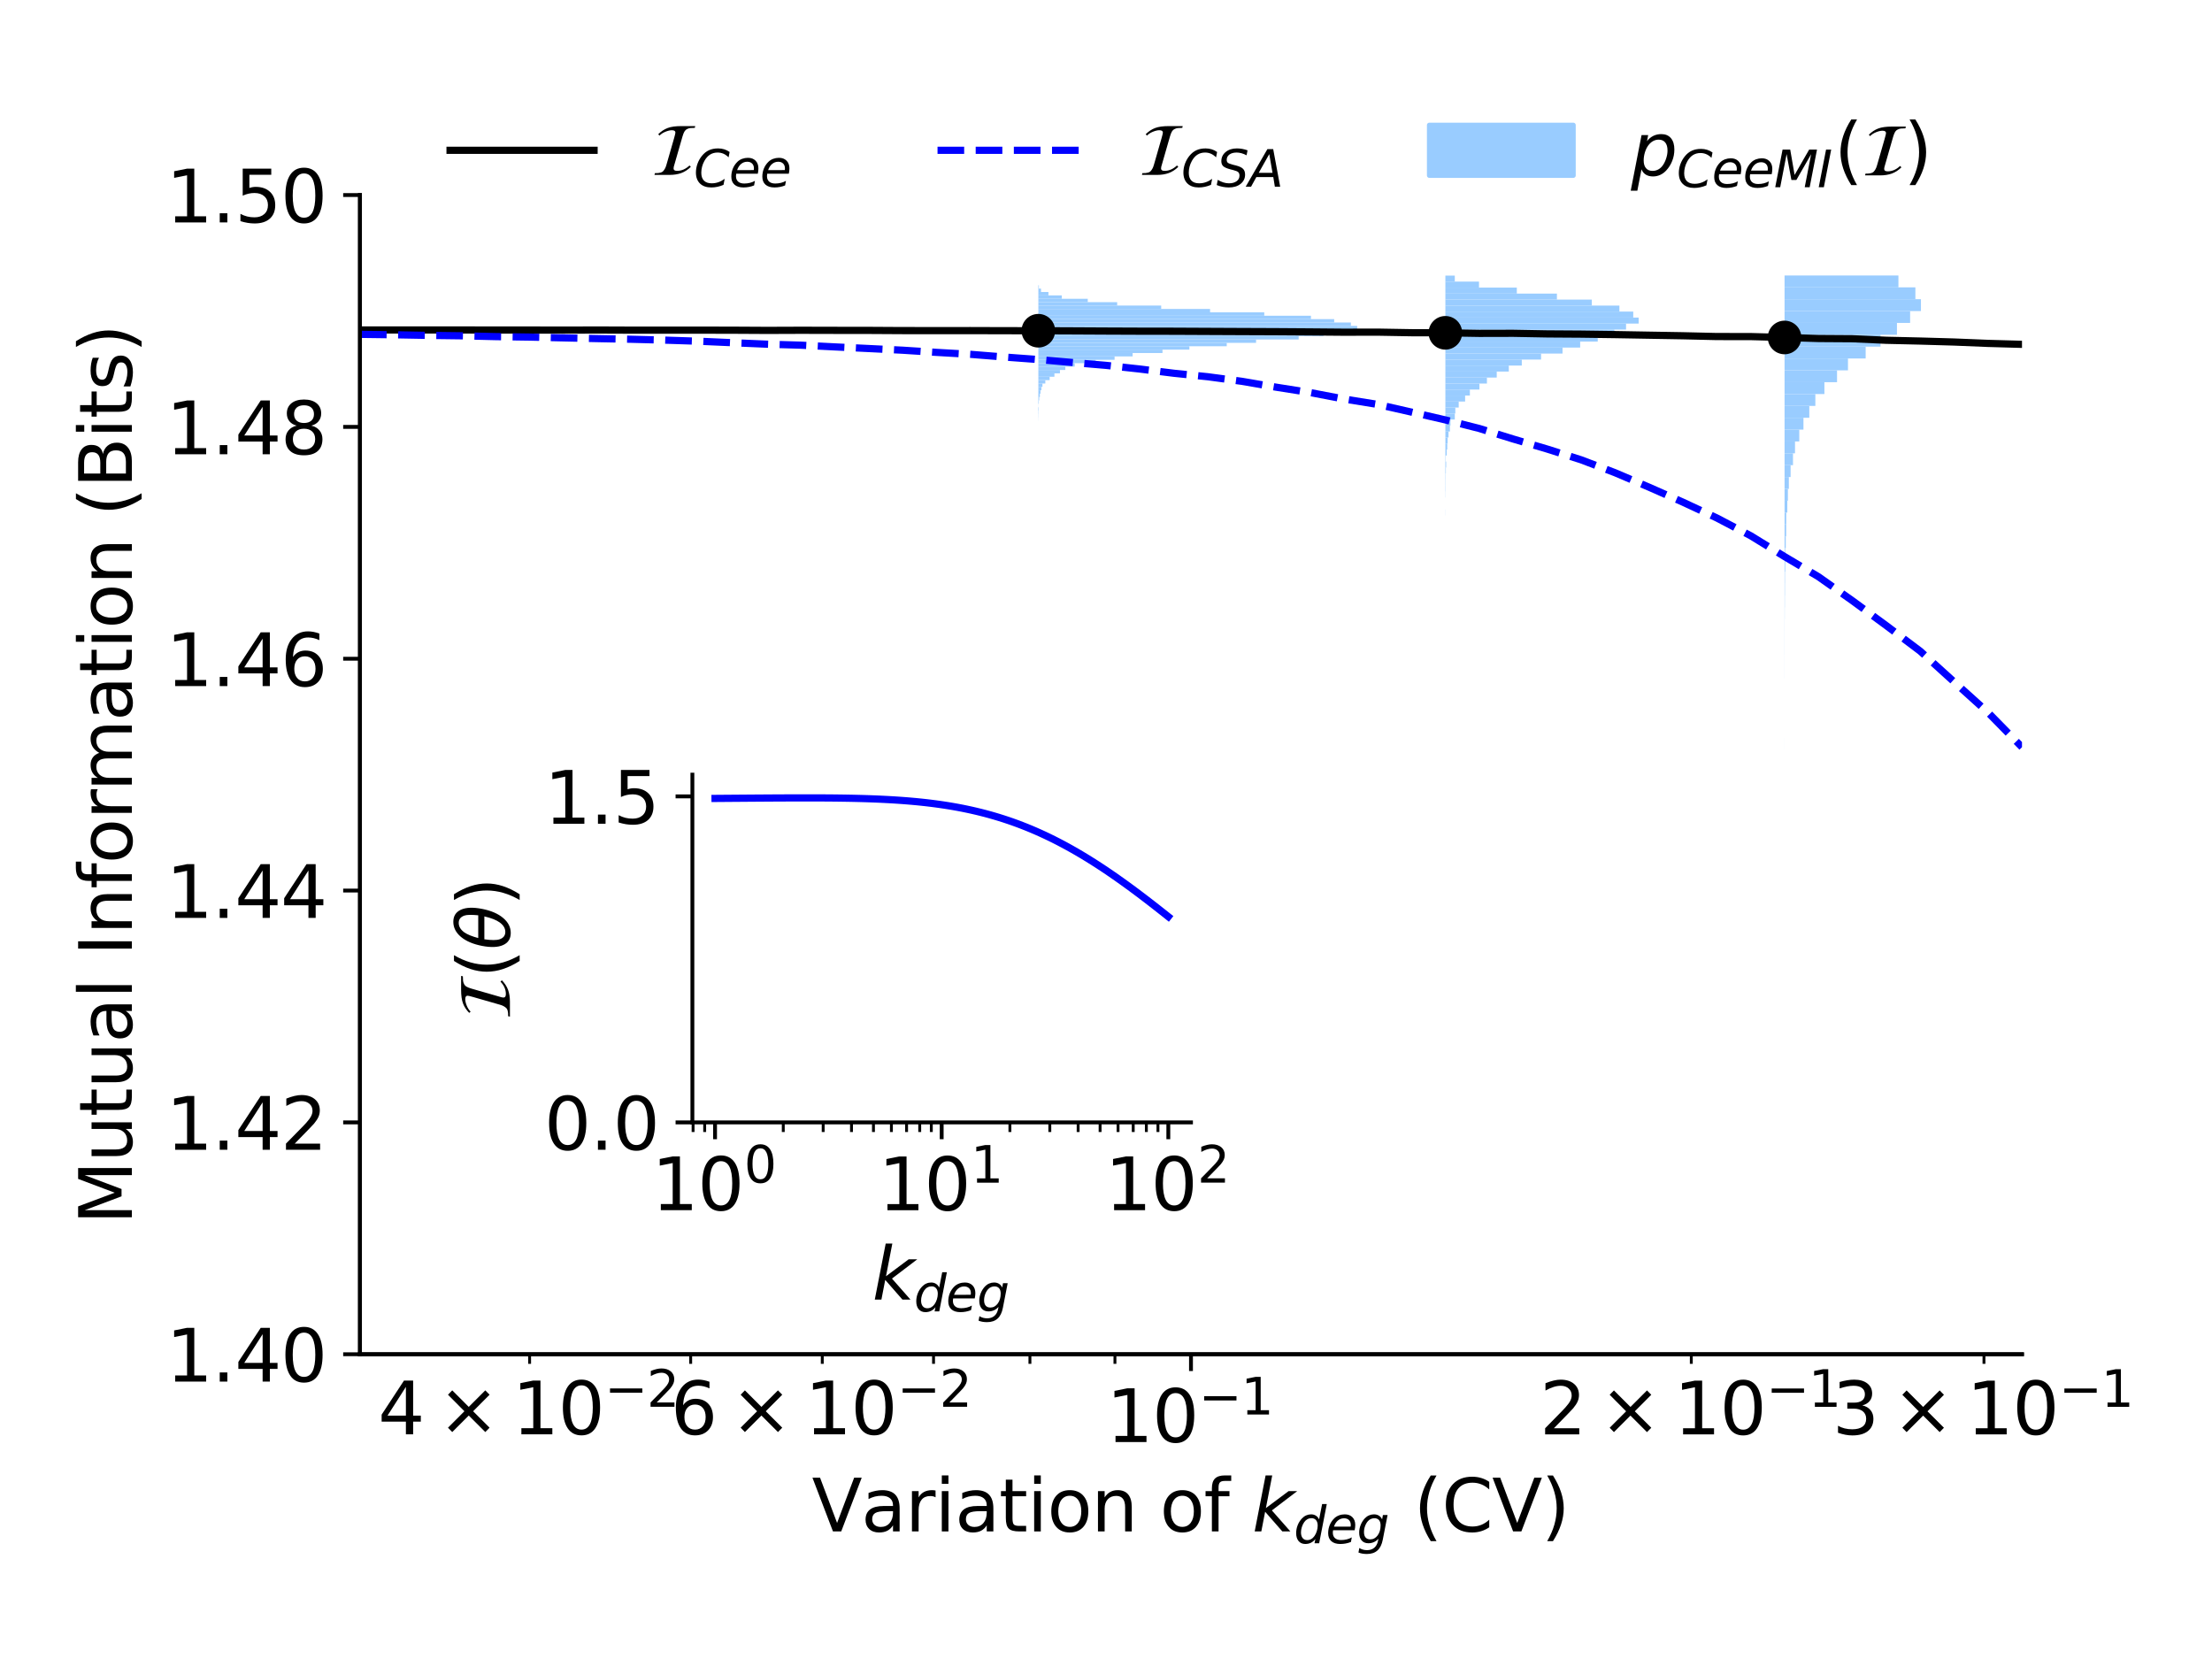 <?xml version="1.0" encoding="utf-8" standalone="no"?>
<!DOCTYPE svg PUBLIC "-//W3C//DTD SVG 1.1//EN"
  "http://www.w3.org/Graphics/SVG/1.1/DTD/svg11.dtd">
<svg height="345.6pt" version="1.1" viewBox="0 0 460.8 345.6" width="460.8pt" xmlns="http://www.w3.org/2000/svg" xmlns:xlink="http://www.w3.org/1999/xlink">
 <defs>
  <style type="text/css">*{stroke-linecap:butt;stroke-linejoin:round;}</style>
 </defs>
 <g id="figure_1">
  <g id="patch_1">
   <path d="M 0 345.6 
L 460.8 345.6 
L 460.8 0 
L 0 0 
z
" style="fill:#ffffff;"/>
  </g>
  <g id="axes_1">
   <g id="patch_2">
    <path d="M 144.236 233.816 
L 248.104 233.816 
L 248.104 161.373 
L 144.236 161.373 
z
" style="fill:#ffffff;"/>
   </g>
   <g id="matplotlib.axis_1">
    <g id="xtick_1">
     <g id="line2d_1">
      <defs>
       <path d="M 0 0 
L 0 3.5 
" id="ma81c4e0611" style="stroke:#000000;stroke-width:0.8;"/>
      </defs>
      <g>
       <use style="stroke:#000000;stroke-width:0.8;" x="148.957" xlink:href="#ma81c4e0611" y="233.816"/>
      </g>
     </g>
     <g id="text_1">
      <!-- $\mathdefault{10^{0}}$ -->
      <g transform="translate(135.757 252.214)scale(0.15 -0.15)">
       <defs>
        <path d="M 794 531 
L 1825 531 
L 1825 4091 
L 703 3866 
L 703 4441 
L 1819 4666 
L 2450 4666 
L 2450 531 
L 3481 531 
L 3481 0 
L 794 0 
L 794 531 
z
" id="DejaVuSans-31" transform="scale(0.016)"/>
        <path d="M 2034 4250 
Q 1547 4250 1301 3770 
Q 1056 3291 1056 2328 
Q 1056 1369 1301 889 
Q 1547 409 2034 409 
Q 2525 409 2770 889 
Q 3016 1369 3016 2328 
Q 3016 3291 2770 3770 
Q 2525 4250 2034 4250 
z
M 2034 4750 
Q 2819 4750 3233 4129 
Q 3647 3509 3647 2328 
Q 3647 1150 3233 529 
Q 2819 -91 2034 -91 
Q 1250 -91 836 529 
Q 422 1150 422 2328 
Q 422 3509 836 4129 
Q 1250 4750 2034 4750 
z
" id="DejaVuSans-30" transform="scale(0.016)"/>
       </defs>
       <use transform="translate(0 0.766)" xlink:href="#DejaVuSans-31"/>
       <use transform="translate(63.623 0.766)" xlink:href="#DejaVuSans-30"/>
       <use transform="translate(128.203 39.047)scale(0.7)" xlink:href="#DejaVuSans-30"/>
      </g>
     </g>
    </g>
    <g id="xtick_2">
     <g id="line2d_2">
      <g>
       <use style="stroke:#000000;stroke-width:0.8;" x="196.17" xlink:href="#ma81c4e0611" y="233.816"/>
      </g>
     </g>
     <g id="text_2">
      <!-- $\mathdefault{10^{1}}$ -->
      <g transform="translate(182.97 252.214)scale(0.15 -0.15)">
       <use transform="translate(0 0.684)" xlink:href="#DejaVuSans-31"/>
       <use transform="translate(63.623 0.684)" xlink:href="#DejaVuSans-30"/>
       <use transform="translate(128.203 38.966)scale(0.7)" xlink:href="#DejaVuSans-31"/>
      </g>
     </g>
    </g>
    <g id="xtick_3">
     <g id="line2d_3">
      <g>
       <use style="stroke:#000000;stroke-width:0.8;" x="243.383" xlink:href="#ma81c4e0611" y="233.816"/>
      </g>
     </g>
     <g id="text_3">
      <!-- $\mathdefault{10^{2}}$ -->
      <g transform="translate(230.183 252.214)scale(0.15 -0.15)">
       <defs>
        <path d="M 1228 531 
L 3431 531 
L 3431 0 
L 469 0 
L 469 531 
Q 828 903 1448 1529 
Q 2069 2156 2228 2338 
Q 2531 2678 2651 2914 
Q 2772 3150 2772 3378 
Q 2772 3750 2511 3984 
Q 2250 4219 1831 4219 
Q 1534 4219 1204 4116 
Q 875 4013 500 3803 
L 500 4441 
Q 881 4594 1212 4672 
Q 1544 4750 1819 4750 
Q 2544 4750 2975 4387 
Q 3406 4025 3406 3419 
Q 3406 3131 3298 2873 
Q 3191 2616 2906 2266 
Q 2828 2175 2409 1742 
Q 1991 1309 1228 531 
z
" id="DejaVuSans-32" transform="scale(0.016)"/>
       </defs>
       <use transform="translate(0 0.766)" xlink:href="#DejaVuSans-31"/>
       <use transform="translate(63.623 0.766)" xlink:href="#DejaVuSans-30"/>
       <use transform="translate(128.203 39.047)scale(0.7)" xlink:href="#DejaVuSans-32"/>
      </g>
     </g>
    </g>
    <g id="xtick_4">
     <g id="line2d_4">
      <defs>
       <path d="M 0 0 
L 0 2 
" id="mbad073437c" style="stroke:#000000;stroke-width:0.6;"/>
      </defs>
      <g>
       <use style="stroke:#000000;stroke-width:0.6;" x="144.382" xlink:href="#mbad073437c" y="233.816"/>
      </g>
     </g>
    </g>
    <g id="xtick_5">
     <g id="line2d_5">
      <g>
       <use style="stroke:#000000;stroke-width:0.6;" x="146.797" xlink:href="#mbad073437c" y="233.816"/>
      </g>
     </g>
    </g>
    <g id="xtick_6">
     <g id="line2d_6">
      <g>
       <use style="stroke:#000000;stroke-width:0.6;" x="163.169" xlink:href="#mbad073437c" y="233.816"/>
      </g>
     </g>
    </g>
    <g id="xtick_7">
     <g id="line2d_7">
      <g>
       <use style="stroke:#000000;stroke-width:0.6;" x="171.483" xlink:href="#mbad073437c" y="233.816"/>
      </g>
     </g>
    </g>
    <g id="xtick_8">
     <g id="line2d_8">
      <g>
       <use style="stroke:#000000;stroke-width:0.6;" x="177.382" xlink:href="#mbad073437c" y="233.816"/>
      </g>
     </g>
    </g>
    <g id="xtick_9">
     <g id="line2d_9">
      <g>
       <use style="stroke:#000000;stroke-width:0.6;" x="181.957" xlink:href="#mbad073437c" y="233.816"/>
      </g>
     </g>
    </g>
    <g id="xtick_10">
     <g id="line2d_10">
      <g>
       <use style="stroke:#000000;stroke-width:0.6;" x="185.696" xlink:href="#mbad073437c" y="233.816"/>
      </g>
     </g>
    </g>
    <g id="xtick_11">
     <g id="line2d_11">
      <g>
       <use style="stroke:#000000;stroke-width:0.6;" x="188.857" xlink:href="#mbad073437c" y="233.816"/>
      </g>
     </g>
    </g>
    <g id="xtick_12">
     <g id="line2d_12">
      <g>
       <use style="stroke:#000000;stroke-width:0.6;" x="191.595" xlink:href="#mbad073437c" y="233.816"/>
      </g>
     </g>
    </g>
    <g id="xtick_13">
     <g id="line2d_13">
      <g>
       <use style="stroke:#000000;stroke-width:0.6;" x="194.01" xlink:href="#mbad073437c" y="233.816"/>
      </g>
     </g>
    </g>
    <g id="xtick_14">
     <g id="line2d_14">
      <g>
       <use style="stroke:#000000;stroke-width:0.6;" x="210.382" xlink:href="#mbad073437c" y="233.816"/>
      </g>
     </g>
    </g>
    <g id="xtick_15">
     <g id="line2d_15">
      <g>
       <use style="stroke:#000000;stroke-width:0.6;" x="218.696" xlink:href="#mbad073437c" y="233.816"/>
      </g>
     </g>
    </g>
    <g id="xtick_16">
     <g id="line2d_16">
      <g>
       <use style="stroke:#000000;stroke-width:0.6;" x="224.595" xlink:href="#mbad073437c" y="233.816"/>
      </g>
     </g>
    </g>
    <g id="xtick_17">
     <g id="line2d_17">
      <g>
       <use style="stroke:#000000;stroke-width:0.6;" x="229.17" xlink:href="#mbad073437c" y="233.816"/>
      </g>
     </g>
    </g>
    <g id="xtick_18">
     <g id="line2d_18">
      <g>
       <use style="stroke:#000000;stroke-width:0.6;" x="232.909" xlink:href="#mbad073437c" y="233.816"/>
      </g>
     </g>
    </g>
    <g id="xtick_19">
     <g id="line2d_19">
      <g>
       <use style="stroke:#000000;stroke-width:0.6;" x="236.07" xlink:href="#mbad073437c" y="233.816"/>
      </g>
     </g>
    </g>
    <g id="xtick_20">
     <g id="line2d_20">
      <g>
       <use style="stroke:#000000;stroke-width:0.6;" x="238.807" xlink:href="#mbad073437c" y="233.816"/>
      </g>
     </g>
    </g>
    <g id="xtick_21">
     <g id="line2d_21">
      <g>
       <use style="stroke:#000000;stroke-width:0.6;" x="241.223" xlink:href="#mbad073437c" y="233.816"/>
      </g>
     </g>
    </g>
    <g id="text_4">
     <!-- $k_{deg}$ -->
     <g transform="translate(181.695 270.733)scale(0.15 -0.15)">
      <defs>
       <path d="M 1172 4863 
L 1747 4863 
L 1197 2028 
L 3169 3500 
L 3916 3500 
L 1716 1825 
L 3322 0 
L 2625 0 
L 1131 1709 
L 800 0 
L 225 0 
L 1172 4863 
z
" id="DejaVuSans-Oblique-6b" transform="scale(0.016)"/>
       <path d="M 2675 525 
Q 2444 222 2128 65 
Q 1813 -91 1428 -91 
Q 903 -91 598 267 
Q 294 625 294 1247 
Q 294 1766 478 2236 
Q 663 2706 1013 3078 
Q 1244 3325 1534 3454 
Q 1825 3584 2144 3584 
Q 2481 3584 2739 3421 
Q 2997 3259 3138 2956 
L 3513 4863 
L 4091 4863 
L 3144 0 
L 2566 0 
L 2675 525 
z
M 891 1350 
Q 891 897 1095 644 
Q 1300 391 1663 391 
Q 1931 391 2161 520 
Q 2391 650 2566 903 
Q 2750 1166 2856 1509 
Q 2963 1853 2963 2188 
Q 2963 2622 2758 2865 
Q 2553 3109 2194 3109 
Q 1922 3109 1687 2981 
Q 1453 2853 1288 2613 
Q 1106 2353 998 2009 
Q 891 1666 891 1350 
z
" id="DejaVuSans-Oblique-64" transform="scale(0.016)"/>
       <path d="M 3078 2063 
Q 3088 2113 3092 2166 
Q 3097 2219 3097 2272 
Q 3097 2653 2873 2875 
Q 2650 3097 2266 3097 
Q 1838 3097 1509 2826 
Q 1181 2556 1013 2059 
L 3078 2063 
z
M 3578 1613 
L 903 1613 
Q 884 1494 878 1425 
Q 872 1356 872 1306 
Q 872 872 1139 634 
Q 1406 397 1894 397 
Q 2269 397 2603 481 
Q 2938 566 3225 728 
L 3116 159 
Q 2806 34 2476 -28 
Q 2147 -91 1806 -91 
Q 1078 -91 686 257 
Q 294 606 294 1247 
Q 294 1794 489 2264 
Q 684 2734 1063 3103 
Q 1306 3334 1642 3459 
Q 1978 3584 2356 3584 
Q 2950 3584 3301 3228 
Q 3653 2872 3653 2272 
Q 3653 2128 3634 1964 
Q 3616 1800 3578 1613 
z
" id="DejaVuSans-Oblique-65" transform="scale(0.016)"/>
       <path d="M 3816 3500 
L 3219 434 
Q 3047 -456 2561 -893 
Q 2075 -1331 1253 -1331 
Q 950 -1331 690 -1286 
Q 431 -1241 206 -1147 
L 313 -588 
Q 525 -725 762 -790 
Q 1000 -856 1269 -856 
Q 1816 -856 2167 -557 
Q 2519 -259 2631 300 
L 2681 563 
Q 2441 288 2122 144 
Q 1803 0 1434 0 
Q 903 0 598 351 
Q 294 703 294 1319 
Q 294 1803 478 2267 
Q 663 2731 997 3091 
Q 1219 3328 1514 3456 
Q 1809 3584 2131 3584 
Q 2484 3584 2746 3420 
Q 3009 3256 3138 2956 
L 3238 3500 
L 3816 3500 
z
M 2950 2216 
Q 2950 2641 2750 2872 
Q 2550 3103 2181 3103 
Q 1953 3103 1747 3012 
Q 1541 2922 1394 2759 
Q 1156 2491 1023 2127 
Q 891 1763 891 1375 
Q 891 944 1092 712 
Q 1294 481 1672 481 
Q 2219 481 2584 976 
Q 2950 1472 2950 2216 
z
" id="DejaVuSans-Oblique-67" transform="scale(0.016)"/>
      </defs>
      <use transform="translate(0 0.016)" xlink:href="#DejaVuSans-Oblique-6b"/>
      <use transform="translate(57.91 -16.391)scale(0.7)" xlink:href="#DejaVuSans-Oblique-64"/>
      <use transform="translate(102.344 -16.391)scale(0.7)" xlink:href="#DejaVuSans-Oblique-65"/>
      <use transform="translate(145.41 -16.391)scale(0.7)" xlink:href="#DejaVuSans-Oblique-67"/>
     </g>
    </g>
   </g>
   <g id="matplotlib.axis_2">
    <g id="ytick_1">
     <g id="line2d_22">
      <defs>
       <path d="M 0 0 
L -3.5 0 
" id="m8f01a9fdfc" style="stroke:#000000;stroke-width:0.8;"/>
      </defs>
      <g>
       <use style="stroke:#000000;stroke-width:0.8;" x="144.236" xlink:href="#m8f01a9fdfc" y="233.816"/>
      </g>
     </g>
     <g id="text_5">
      <!-- 0.0 -->
      <g transform="translate(113.381 239.515)scale(0.15 -0.15)">
       <defs>
        <path d="M 684 794 
L 1344 794 
L 1344 0 
L 684 0 
L 684 794 
z
" id="DejaVuSans-2e" transform="scale(0.016)"/>
       </defs>
       <use xlink:href="#DejaVuSans-30"/>
       <use x="63.623" xlink:href="#DejaVuSans-2e"/>
       <use x="95.41" xlink:href="#DejaVuSans-30"/>
      </g>
     </g>
    </g>
    <g id="ytick_2">
     <g id="line2d_23">
      <g>
       <use style="stroke:#000000;stroke-width:0.8;" x="144.236" xlink:href="#m8f01a9fdfc" y="165.9"/>
      </g>
     </g>
     <g id="text_6">
      <!-- 1.5 -->
      <g transform="translate(113.381 171.599)scale(0.15 -0.15)">
       <defs>
        <path d="M 691 4666 
L 3169 4666 
L 3169 4134 
L 1269 4134 
L 1269 2991 
Q 1406 3038 1543 3061 
Q 1681 3084 1819 3084 
Q 2600 3084 3056 2656 
Q 3513 2228 3513 1497 
Q 3513 744 3044 326 
Q 2575 -91 1722 -91 
Q 1428 -91 1123 -41 
Q 819 9 494 109 
L 494 744 
Q 775 591 1075 516 
Q 1375 441 1709 441 
Q 2250 441 2565 725 
Q 2881 1009 2881 1497 
Q 2881 1984 2565 2268 
Q 2250 2553 1709 2553 
Q 1456 2553 1204 2497 
Q 953 2441 691 2322 
L 691 4666 
z
" id="DejaVuSans-35" transform="scale(0.016)"/>
       </defs>
       <use xlink:href="#DejaVuSans-31"/>
       <use x="63.623" xlink:href="#DejaVuSans-2e"/>
       <use x="95.41" xlink:href="#DejaVuSans-35"/>
      </g>
     </g>
    </g>
    <g id="text_7">
     <!-- $\mathcal{I}(\theta)$ -->
     <g transform="translate(106.261 212.37)rotate(-90)scale(0.15 -0.15)">
      <defs>
       <path d="M 3782 4237 
L 3744 4083 
Q 3482 4083 3347 4067 
Q 3213 4051 3069 3977 
Q 2925 3904 2838 3753 
Q 2752 3603 2675 3334 
L 1920 710 
Q 1901 634 1901 557 
Q 1901 352 2208 352 
Q 2790 352 3283 819 
L 3398 698 
Q 3008 320 2566 160 
Q 2125 0 1549 0 
L 243 0 
L 282 154 
Q 467 154 556 160 
Q 646 166 777 201 
Q 909 237 982 310 
Q 1056 384 1139 521 
Q 1222 659 1280 870 
L 1946 3187 
Q 2061 3590 2061 3674 
Q 2061 3878 1754 3878 
Q 1523 3878 1203 3750 
Q 883 3622 678 3411 
L 570 3533 
Q 947 3904 1385 4070 
Q 1824 4237 2579 4237 
L 3782 4237 
z
" id="STIXNonUnicode-Italic-e235" transform="scale(0.016)"/>
       <path d="M 1984 4856 
Q 1566 4138 1362 3434 
Q 1159 2731 1159 2009 
Q 1159 1288 1364 580 
Q 1569 -128 1984 -844 
L 1484 -844 
Q 1016 -109 783 600 
Q 550 1309 550 2009 
Q 550 2706 781 3412 
Q 1013 4119 1484 4856 
L 1984 4856 
z
" id="DejaVuSans-28" transform="scale(0.016)"/>
       <path d="M 2913 2219 
L 925 2219 
Q 791 1284 928 888 
Q 1100 400 1566 400 
Q 2034 400 2391 891 
Q 2703 1322 2913 2219 
z
M 3009 2750 
Q 3094 3638 2984 3950 
Q 2813 4444 2353 4444 
Q 1875 4444 1525 3956 
Q 1250 3563 1034 2750 
L 3009 2750 
z
M 2444 4913 
Q 3194 4913 3494 4250 
Q 3794 3591 3566 2422 
Q 3341 1256 2781 594 
Q 2225 -72 1475 -72 
Q 722 -72 425 594 
Q 128 1256 353 2422 
Q 581 3591 1134 4250 
Q 1691 4913 2444 4913 
z
" id="DejaVuSans-Oblique-3b8" transform="scale(0.016)"/>
       <path d="M 513 4856 
L 1013 4856 
Q 1481 4119 1714 3412 
Q 1947 2706 1947 2009 
Q 1947 1309 1714 600 
Q 1481 -109 1013 -844 
L 513 -844 
Q 928 -128 1133 580 
Q 1338 1288 1338 2009 
Q 1338 2731 1133 3434 
Q 928 4138 513 4856 
z
" id="DejaVuSans-29" transform="scale(0.016)"/>
      </defs>
      <use transform="translate(0 0.234)" xlink:href="#STIXNonUnicode-Italic-e235"/>
      <use transform="translate(57.5 0.234)" xlink:href="#DejaVuSans-28"/>
      <use transform="translate(96.514 0.234)" xlink:href="#DejaVuSans-Oblique-3b8"/>
      <use transform="translate(157.695 0.234)" xlink:href="#DejaVuSans-29"/>
     </g>
    </g>
   </g>
   <g id="line2d_24">
    <path clip-path="url(#p114cbe4cb5)" d="M 148.957 166.327 
L 149.911 166.319 
L 150.865 166.312 
L 151.818 166.305 
L 152.772 166.297 
L 153.726 166.29 
L 154.68 166.283 
L 155.634 166.275 
L 156.587 166.268 
L 157.541 166.261 
L 158.495 166.255 
L 159.449 166.248 
L 160.403 166.242 
L 161.356 166.236 
L 162.31 166.231 
L 163.264 166.227 
L 164.218 166.223 
L 165.172 166.219 
L 166.125 166.217 
L 167.079 166.215 
L 168.033 166.215 
L 168.987 166.215 
L 169.941 166.217 
L 170.894 166.221 
L 171.848 166.226 
L 172.802 166.232 
L 173.756 166.241 
L 174.709 166.252 
L 175.663 166.265 
L 176.617 166.281 
L 177.571 166.299 
L 178.525 166.321 
L 179.478 166.345 
L 180.432 166.374 
L 181.386 166.406 
L 182.34 166.442 
L 183.294 166.482 
L 184.247 166.528 
L 185.201 166.578 
L 186.155 166.633 
L 187.109 166.695 
L 188.063 166.762 
L 189.016 166.836 
L 189.97 166.917 
L 190.924 167.004 
L 191.878 167.1 
L 192.832 167.203 
L 193.785 167.315 
L 194.739 167.436 
L 195.693 167.566 
L 196.647 167.706 
L 197.601 167.856 
L 198.554 168.016 
L 199.508 168.187 
L 200.462 168.369 
L 201.416 168.564 
L 202.37 168.77 
L 203.323 168.989 
L 204.277 169.22 
L 205.231 169.465 
L 206.185 169.724 
L 207.139 169.996 
L 208.092 170.282 
L 209.046 170.583 
L 210 170.898 
L 210.954 171.229 
L 211.908 171.574 
L 212.861 171.935 
L 213.815 172.311 
L 214.769 172.702 
L 215.723 173.11 
L 216.677 173.533 
L 217.63 173.971 
L 218.584 174.426 
L 219.538 174.896 
L 220.492 175.381 
L 221.446 175.882 
L 222.399 176.398 
L 223.353 176.93 
L 224.307 177.476 
L 225.261 178.037 
L 226.215 178.613 
L 227.168 179.202 
L 228.122 179.805 
L 229.076 180.422 
L 230.03 181.052 
L 230.984 181.694 
L 231.937 182.349 
L 232.891 183.015 
L 233.845 183.692 
L 234.799 184.38 
L 235.753 185.078 
L 236.706 185.786 
L 237.66 186.503 
L 238.614 187.229 
L 239.568 187.962 
L 240.521 188.702 
L 241.475 189.45 
L 242.429 190.203 
L 243.383 190.962 
" style="fill:none;stroke:#0000ff;stroke-linecap:square;stroke-width:1.5;"/>
   </g>
   <g id="patch_3">
    <path d="M 144.236 233.816 
L 144.236 161.373 
" style="fill:none;stroke:#000000;stroke-linecap:square;stroke-linejoin:miter;stroke-width:0.8;"/>
   </g>
   <g id="patch_4">
    <path d="M 144.236 233.816 
L 248.104 233.816 
" style="fill:none;stroke:#000000;stroke-linecap:square;stroke-linejoin:miter;stroke-width:0.8;"/>
   </g>
  </g>
  <g id="axes_2">
   <g id="patch_5">
    <path clip-path="url(#p595b309a5b)" d="M 216.308 87.663 
L 216.323 87.663 
L 216.323 86.957 
L 216.308 86.957 
z
" style="fill:#99ccff;"/>
   </g>
   <g id="patch_6">
    <path clip-path="url(#p595b309a5b)" d="M 216.308 86.957 
L 216.339 86.957 
L 216.339 86.251 
L 216.308 86.251 
z
" style="fill:#99ccff;"/>
   </g>
   <g id="patch_7">
    <path clip-path="url(#p595b309a5b)" d="M 216.308 86.251 
L 216.355 86.251 
L 216.355 85.545 
L 216.308 85.545 
z
" style="fill:#99ccff;"/>
   </g>
   <g id="patch_8">
    <path clip-path="url(#p595b309a5b)" d="M 216.308 85.545 
L 216.387 85.545 
L 216.387 84.839 
L 216.308 84.839 
z
" style="fill:#99ccff;"/>
   </g>
   <g id="patch_9">
    <path clip-path="url(#p595b309a5b)" d="M 216.308 84.839 
L 216.323 84.839 
L 216.323 84.132 
L 216.308 84.132 
z
" style="fill:#99ccff;"/>
   </g>
   <g id="patch_10">
    <path clip-path="url(#p595b309a5b)" d="M 216.308 84.132 
L 216.402 84.132 
L 216.402 83.426 
L 216.308 83.426 
z
" style="fill:#99ccff;"/>
   </g>
   <g id="patch_11">
    <path clip-path="url(#p595b309a5b)" d="M 216.308 83.426 
L 216.481 83.426 
L 216.481 82.72 
L 216.308 82.72 
z
" style="fill:#99ccff;"/>
   </g>
   <g id="patch_12">
    <path clip-path="url(#p595b309a5b)" d="M 216.308 82.72 
L 216.623 82.72 
L 216.623 82.014 
L 216.308 82.014 
z
" style="fill:#99ccff;"/>
   </g>
   <g id="patch_13">
    <path clip-path="url(#p595b309a5b)" d="M 216.308 82.014 
L 216.75 82.014 
L 216.75 81.308 
L 216.308 81.308 
z
" style="fill:#99ccff;"/>
   </g>
   <g id="patch_14">
    <path clip-path="url(#p595b309a5b)" d="M 216.308 81.308 
L 216.939 81.308 
L 216.939 80.602 
L 216.308 80.602 
z
" style="fill:#99ccff;"/>
   </g>
   <g id="patch_15">
    <path clip-path="url(#p595b309a5b)" d="M 216.308 80.602 
L 217.16 80.602 
L 217.16 79.896 
L 216.308 79.896 
z
" style="fill:#99ccff;"/>
   </g>
   <g id="patch_16">
    <path clip-path="url(#p595b309a5b)" d="M 216.308 79.896 
L 217.76 79.896 
L 217.76 79.189 
L 216.308 79.189 
z
" style="fill:#99ccff;"/>
   </g>
   <g id="patch_17">
    <path clip-path="url(#p595b309a5b)" d="M 216.308 79.189 
L 218.66 79.189 
L 218.66 78.483 
L 216.308 78.483 
z
" style="fill:#99ccff;"/>
   </g>
   <g id="patch_18">
    <path clip-path="url(#p595b309a5b)" d="M 216.308 78.483 
L 219.654 78.483 
L 219.654 77.777 
L 216.308 77.777 
z
" style="fill:#99ccff;"/>
   </g>
   <g id="patch_19">
    <path clip-path="url(#p595b309a5b)" d="M 216.308 77.777 
L 220.807 77.777 
L 220.807 77.071 
L 216.308 77.071 
z
" style="fill:#99ccff;"/>
   </g>
   <g id="patch_20">
    <path clip-path="url(#p595b309a5b)" d="M 216.308 77.071 
L 221.928 77.071 
L 221.928 76.365 
L 216.308 76.365 
z
" style="fill:#99ccff;"/>
   </g>
   <g id="patch_21">
    <path clip-path="url(#p595b309a5b)" d="M 216.308 76.365 
L 223.885 76.365 
L 223.885 75.659 
L 216.308 75.659 
z
" style="fill:#99ccff;"/>
   </g>
   <g id="patch_22">
    <path clip-path="url(#p595b309a5b)" d="M 216.308 75.659 
L 228.242 75.659 
L 228.242 74.953 
L 216.308 74.953 
z
" style="fill:#99ccff;"/>
   </g>
   <g id="patch_23">
    <path clip-path="url(#p595b309a5b)" d="M 216.308 74.953 
L 232.189 74.953 
L 232.189 74.246 
L 216.308 74.246 
z
" style="fill:#99ccff;"/>
   </g>
   <g id="patch_24">
    <path clip-path="url(#p595b309a5b)" d="M 216.308 74.246 
L 235.946 74.246 
L 235.946 73.54 
L 216.308 73.54 
z
" style="fill:#99ccff;"/>
   </g>
   <g id="patch_25">
    <path clip-path="url(#p595b309a5b)" d="M 216.308 73.54 
L 242.166 73.54 
L 242.166 72.834 
L 216.308 72.834 
z
" style="fill:#99ccff;"/>
   </g>
   <g id="patch_26">
    <path clip-path="url(#p595b309a5b)" d="M 216.308 72.834 
L 247.77 72.834 
L 247.77 72.128 
L 216.308 72.128 
z
" style="fill:#99ccff;"/>
   </g>
   <g id="patch_27">
    <path clip-path="url(#p595b309a5b)" d="M 216.308 72.128 
L 255.553 72.128 
L 255.553 71.422 
L 216.308 71.422 
z
" style="fill:#99ccff;"/>
   </g>
   <g id="patch_28">
    <path clip-path="url(#p595b309a5b)" d="M 216.308 71.422 
L 261.662 71.422 
L 261.662 70.716 
L 216.308 70.716 
z
" style="fill:#99ccff;"/>
   </g>
   <g id="patch_29">
    <path clip-path="url(#p595b309a5b)" d="M 216.308 70.716 
L 270.534 70.716 
L 270.534 70.009 
L 216.308 70.009 
z
" style="fill:#99ccff;"/>
   </g>
   <g id="patch_30">
    <path clip-path="url(#p595b309a5b)" d="M 216.308 70.009 
L 275.696 70.009 
L 275.696 69.303 
L 216.308 69.303 
z
" style="fill:#99ccff;"/>
   </g>
   <g id="patch_31">
    <path clip-path="url(#p595b309a5b)" d="M 216.308 69.303 
L 282.389 69.303 
L 282.389 68.597 
L 216.308 68.597 
z
" style="fill:#99ccff;"/>
   </g>
   <g id="patch_32">
    <path clip-path="url(#p595b309a5b)" d="M 216.308 68.597 
L 282.721 68.597 
L 282.721 67.891 
L 216.308 67.891 
z
" style="fill:#99ccff;"/>
   </g>
   <g id="patch_33">
    <path clip-path="url(#p595b309a5b)" d="M 216.308 67.891 
L 281.411 67.891 
L 281.411 67.185 
L 216.308 67.185 
z
" style="fill:#99ccff;"/>
   </g>
   <g id="patch_34">
    <path clip-path="url(#p595b309a5b)" d="M 216.308 67.185 
L 277.938 67.185 
L 277.938 66.479 
L 216.308 66.479 
z
" style="fill:#99ccff;"/>
   </g>
   <g id="patch_35">
    <path clip-path="url(#p595b309a5b)" d="M 216.308 66.479 
L 273.091 66.479 
L 273.091 65.773 
L 216.308 65.773 
z
" style="fill:#99ccff;"/>
   </g>
   <g id="patch_36">
    <path clip-path="url(#p595b309a5b)" d="M 216.308 65.773 
L 263.367 65.773 
L 263.367 65.066 
L 216.308 65.066 
z
" style="fill:#99ccff;"/>
   </g>
   <g id="patch_37">
    <path clip-path="url(#p595b309a5b)" d="M 216.308 65.066 
L 252.08 65.066 
L 252.08 64.36 
L 216.308 64.36 
z
" style="fill:#99ccff;"/>
   </g>
   <g id="patch_38">
    <path clip-path="url(#p595b309a5b)" d="M 216.308 64.36 
L 241.897 64.36 
L 241.897 63.654 
L 216.308 63.654 
z
" style="fill:#99ccff;"/>
   </g>
   <g id="patch_39">
    <path clip-path="url(#p595b309a5b)" d="M 216.308 63.654 
L 232.726 63.654 
L 232.726 62.948 
L 216.308 62.948 
z
" style="fill:#99ccff;"/>
   </g>
   <g id="patch_40">
    <path clip-path="url(#p595b309a5b)" d="M 216.308 62.948 
L 226.6 62.948 
L 226.6 62.242 
L 216.308 62.242 
z
" style="fill:#99ccff;"/>
   </g>
   <g id="patch_41">
    <path clip-path="url(#p595b309a5b)" d="M 216.308 62.242 
L 221.186 62.242 
L 221.186 61.536 
L 216.308 61.536 
z
" style="fill:#99ccff;"/>
   </g>
   <g id="patch_42">
    <path clip-path="url(#p595b309a5b)" d="M 216.308 61.536 
L 218.407 61.536 
L 218.407 60.83 
L 216.308 60.83 
z
" style="fill:#99ccff;"/>
   </g>
   <g id="patch_43">
    <path clip-path="url(#p595b309a5b)" d="M 216.308 60.83 
L 216.86 60.83 
L 216.86 60.123 
L 216.308 60.123 
z
" style="fill:#99ccff;"/>
   </g>
   <g id="patch_44">
    <path clip-path="url(#p595b309a5b)" d="M 216.308 60.123 
L 216.418 60.123 
L 216.418 59.417 
L 216.308 59.417 
z
" style="fill:#99ccff;"/>
   </g>
   <g id="patch_45">
    <path clip-path="url(#p595b309a5b)" d="M 301.098 107.386 
L 301.116 107.386 
L 301.116 106.137 
L 301.098 106.137 
z
" style="fill:#99ccff;"/>
   </g>
   <g id="patch_46">
    <path clip-path="url(#p595b309a5b)" d="M 301.098 106.137 
L 301.098 106.137 
L 301.098 104.887 
L 301.098 104.887 
z
" style="fill:#99ccff;"/>
   </g>
   <g id="patch_47">
    <path clip-path="url(#p595b309a5b)" d="M 301.098 104.887 
L 301.098 104.887 
L 301.098 103.638 
L 301.098 103.638 
z
" style="fill:#99ccff;"/>
   </g>
   <g id="patch_48">
    <path clip-path="url(#p595b309a5b)" d="M 301.098 103.638 
L 301.125 103.638 
L 301.125 102.389 
L 301.098 102.389 
z
" style="fill:#99ccff;"/>
   </g>
   <g id="patch_49">
    <path clip-path="url(#p595b309a5b)" d="M 301.098 102.389 
L 301.143 102.389 
L 301.143 101.139 
L 301.098 101.139 
z
" style="fill:#99ccff;"/>
   </g>
   <g id="patch_50">
    <path clip-path="url(#p595b309a5b)" d="M 301.098 101.139 
L 301.143 101.139 
L 301.143 99.89 
L 301.098 99.89 
z
" style="fill:#99ccff;"/>
   </g>
   <g id="patch_51">
    <path clip-path="url(#p595b309a5b)" d="M 301.098 99.89 
L 301.152 99.89 
L 301.152 98.641 
L 301.098 98.641 
z
" style="fill:#99ccff;"/>
   </g>
   <g id="patch_52">
    <path clip-path="url(#p595b309a5b)" d="M 301.098 98.641 
L 301.196 98.641 
L 301.196 97.391 
L 301.098 97.391 
z
" style="fill:#99ccff;"/>
   </g>
   <g id="patch_53">
    <path clip-path="url(#p595b309a5b)" d="M 301.098 97.391 
L 301.259 97.391 
L 301.259 96.142 
L 301.098 96.142 
z
" style="fill:#99ccff;"/>
   </g>
   <g id="patch_54">
    <path clip-path="url(#p595b309a5b)" d="M 301.098 96.142 
L 301.161 96.142 
L 301.161 94.893 
L 301.098 94.893 
z
" style="fill:#99ccff;"/>
   </g>
   <g id="patch_55">
    <path clip-path="url(#p595b309a5b)" d="M 301.098 94.893 
L 301.375 94.893 
L 301.375 93.643 
L 301.098 93.643 
z
" style="fill:#99ccff;"/>
   </g>
   <g id="patch_56">
    <path clip-path="url(#p595b309a5b)" d="M 301.098 93.643 
L 301.491 93.643 
L 301.491 92.394 
L 301.098 92.394 
z
" style="fill:#99ccff;"/>
   </g>
   <g id="patch_57">
    <path clip-path="url(#p595b309a5b)" d="M 301.098 92.394 
L 301.562 92.394 
L 301.562 91.145 
L 301.098 91.145 
z
" style="fill:#99ccff;"/>
   </g>
   <g id="patch_58">
    <path clip-path="url(#p595b309a5b)" d="M 301.098 91.145 
L 301.75 91.145 
L 301.75 89.895 
L 301.098 89.895 
z
" style="fill:#99ccff;"/>
   </g>
   <g id="patch_59">
    <path clip-path="url(#p595b309a5b)" d="M 301.098 89.895 
L 302.044 89.895 
L 302.044 88.646 
L 301.098 88.646 
z
" style="fill:#99ccff;"/>
   </g>
   <g id="patch_60">
    <path clip-path="url(#p595b309a5b)" d="M 301.098 88.646 
L 302.16 88.646 
L 302.16 87.397 
L 301.098 87.397 
z
" style="fill:#99ccff;"/>
   </g>
   <g id="patch_61">
    <path clip-path="url(#p595b309a5b)" d="M 301.098 87.397 
L 303.061 87.397 
L 303.061 86.147 
L 301.098 86.147 
z
" style="fill:#99ccff;"/>
   </g>
   <g id="patch_62">
    <path clip-path="url(#p595b309a5b)" d="M 301.098 86.147 
L 303.168 86.147 
L 303.168 84.898 
L 301.098 84.898 
z
" style="fill:#99ccff;"/>
   </g>
   <g id="patch_63">
    <path clip-path="url(#p595b309a5b)" d="M 301.098 84.898 
L 303.873 84.898 
L 303.873 83.649 
L 301.098 83.649 
z
" style="fill:#99ccff;"/>
   </g>
   <g id="patch_64">
    <path clip-path="url(#p595b309a5b)" d="M 301.098 83.649 
L 305.212 83.649 
L 305.212 82.4 
L 301.098 82.4 
z
" style="fill:#99ccff;"/>
   </g>
   <g id="patch_65">
    <path clip-path="url(#p595b309a5b)" d="M 301.098 82.4 
L 306.202 82.4 
L 306.202 81.15 
L 301.098 81.15 
z
" style="fill:#99ccff;"/>
   </g>
   <g id="patch_66">
    <path clip-path="url(#p595b309a5b)" d="M 301.098 81.15 
L 308.192 81.15 
L 308.192 79.901 
L 301.098 79.901 
z
" style="fill:#99ccff;"/>
   </g>
   <g id="patch_67">
    <path clip-path="url(#p595b309a5b)" d="M 301.098 79.901 
L 309.754 79.901 
L 309.754 78.652 
L 301.098 78.652 
z
" style="fill:#99ccff;"/>
   </g>
   <g id="patch_68">
    <path clip-path="url(#p595b309a5b)" d="M 301.098 78.652 
L 311.797 78.652 
L 311.797 77.402 
L 301.098 77.402 
z
" style="fill:#99ccff;"/>
   </g>
   <g id="patch_69">
    <path clip-path="url(#p595b309a5b)" d="M 301.098 77.402 
L 314.313 77.402 
L 314.313 76.153 
L 301.098 76.153 
z
" style="fill:#99ccff;"/>
   </g>
   <g id="patch_70">
    <path clip-path="url(#p595b309a5b)" d="M 301.098 76.153 
L 317.017 76.153 
L 317.017 74.904 
L 301.098 74.904 
z
" style="fill:#99ccff;"/>
   </g>
   <g id="patch_71">
    <path clip-path="url(#p595b309a5b)" d="M 301.098 74.904 
L 321.032 74.904 
L 321.032 73.654 
L 301.098 73.654 
z
" style="fill:#99ccff;"/>
   </g>
   <g id="patch_72">
    <path clip-path="url(#p595b309a5b)" d="M 301.098 73.654 
L 325.503 73.654 
L 325.503 72.405 
L 301.098 72.405 
z
" style="fill:#99ccff;"/>
   </g>
   <g id="patch_73">
    <path clip-path="url(#p595b309a5b)" d="M 301.098 72.405 
L 329.179 72.405 
L 329.179 71.156 
L 301.098 71.156 
z
" style="fill:#99ccff;"/>
   </g>
   <g id="patch_74">
    <path clip-path="url(#p595b309a5b)" d="M 301.098 71.156 
L 332.837 71.156 
L 332.837 69.906 
L 301.098 69.906 
z
" style="fill:#99ccff;"/>
   </g>
   <g id="patch_75">
    <path clip-path="url(#p595b309a5b)" d="M 301.098 69.906 
L 336.299 69.906 
L 336.299 68.657 
L 301.098 68.657 
z
" style="fill:#99ccff;"/>
   </g>
   <g id="patch_76">
    <path clip-path="url(#p595b309a5b)" d="M 301.098 68.657 
L 338.735 68.657 
L 338.735 67.408 
L 301.098 67.408 
z
" style="fill:#99ccff;"/>
   </g>
   <g id="patch_77">
    <path clip-path="url(#p595b309a5b)" d="M 301.098 67.408 
L 341.359 67.408 
L 341.359 66.158 
L 301.098 66.158 
z
" style="fill:#99ccff;"/>
   </g>
   <g id="patch_78">
    <path clip-path="url(#p595b309a5b)" d="M 301.098 66.158 
L 340.234 66.158 
L 340.234 64.909 
L 301.098 64.909 
z
" style="fill:#99ccff;"/>
   </g>
   <g id="patch_79">
    <path clip-path="url(#p595b309a5b)" d="M 301.098 64.909 
L 337.352 64.909 
L 337.352 63.66 
L 301.098 63.66 
z
" style="fill:#99ccff;"/>
   </g>
   <g id="patch_80">
    <path clip-path="url(#p595b309a5b)" d="M 301.098 63.66 
L 331.606 63.66 
L 331.606 62.41 
L 301.098 62.41 
z
" style="fill:#99ccff;"/>
   </g>
   <g id="patch_81">
    <path clip-path="url(#p595b309a5b)" d="M 301.098 62.41 
L 324.334 62.41 
L 324.334 61.161 
L 301.098 61.161 
z
" style="fill:#99ccff;"/>
   </g>
   <g id="patch_82">
    <path clip-path="url(#p595b309a5b)" d="M 301.098 61.161 
L 315.982 61.161 
L 315.982 59.912 
L 301.098 59.912 
z
" style="fill:#99ccff;"/>
   </g>
   <g id="patch_83">
    <path clip-path="url(#p595b309a5b)" d="M 301.098 59.912 
L 308.103 59.912 
L 308.103 58.662 
L 301.098 58.662 
z
" style="fill:#99ccff;"/>
   </g>
   <g id="patch_84">
    <path clip-path="url(#p595b309a5b)" d="M 301.098 58.662 
L 303.061 58.662 
L 303.061 57.413 
L 301.098 57.413 
z
" style="fill:#99ccff;"/>
   </g>
   <g id="patch_85">
    <path clip-path="url(#p595b309a5b)" d="M 371.757 156.18 
L 371.762 156.18 
L 371.762 153.711 
L 371.757 153.711 
z
" style="fill:#99ccff;"/>
   </g>
   <g id="patch_86">
    <path clip-path="url(#p595b309a5b)" d="M 371.757 153.711 
L 371.757 153.711 
L 371.757 151.241 
L 371.757 151.241 
z
" style="fill:#99ccff;"/>
   </g>
   <g id="patch_87">
    <path clip-path="url(#p595b309a5b)" d="M 371.757 151.241 
L 371.757 151.241 
L 371.757 148.771 
L 371.757 148.771 
z
" style="fill:#99ccff;"/>
   </g>
   <g id="patch_88">
    <path clip-path="url(#p595b309a5b)" d="M 371.757 148.771 
L 371.757 148.771 
L 371.757 146.301 
L 371.757 146.301 
z
" style="fill:#99ccff;"/>
   </g>
   <g id="patch_89">
    <path clip-path="url(#p595b309a5b)" d="M 371.757 146.301 
L 371.757 146.301 
L 371.757 143.831 
L 371.757 143.831 
z
" style="fill:#99ccff;"/>
   </g>
   <g id="patch_90">
    <path clip-path="url(#p595b309a5b)" d="M 371.757 143.831 
L 371.757 143.831 
L 371.757 141.362 
L 371.757 141.362 
z
" style="fill:#99ccff;"/>
   </g>
   <g id="patch_91">
    <path clip-path="url(#p595b309a5b)" d="M 371.757 141.362 
L 371.766 141.362 
L 371.766 138.892 
L 371.757 138.892 
z
" style="fill:#99ccff;"/>
   </g>
   <g id="patch_92">
    <path clip-path="url(#p595b309a5b)" d="M 371.757 138.892 
L 371.766 138.892 
L 371.766 136.422 
L 371.757 136.422 
z
" style="fill:#99ccff;"/>
   </g>
   <g id="patch_93">
    <path clip-path="url(#p595b309a5b)" d="M 371.757 136.422 
L 371.771 136.422 
L 371.771 133.952 
L 371.757 133.952 
z
" style="fill:#99ccff;"/>
   </g>
   <g id="patch_94">
    <path clip-path="url(#p595b309a5b)" d="M 371.757 133.952 
L 371.771 133.952 
L 371.771 131.483 
L 371.757 131.483 
z
" style="fill:#99ccff;"/>
   </g>
   <g id="patch_95">
    <path clip-path="url(#p595b309a5b)" d="M 371.757 131.483 
L 371.775 131.483 
L 371.775 129.013 
L 371.757 129.013 
z
" style="fill:#99ccff;"/>
   </g>
   <g id="patch_96">
    <path clip-path="url(#p595b309a5b)" d="M 371.757 129.013 
L 371.789 129.013 
L 371.789 126.543 
L 371.757 126.543 
z
" style="fill:#99ccff;"/>
   </g>
   <g id="patch_97">
    <path clip-path="url(#p595b309a5b)" d="M 371.757 126.543 
L 371.807 126.543 
L 371.807 124.073 
L 371.757 124.073 
z
" style="fill:#99ccff;"/>
   </g>
   <g id="patch_98">
    <path clip-path="url(#p595b309a5b)" d="M 371.757 124.073 
L 371.825 124.073 
L 371.825 121.604 
L 371.757 121.604 
z
" style="fill:#99ccff;"/>
   </g>
   <g id="patch_99">
    <path clip-path="url(#p595b309a5b)" d="M 371.757 121.604 
L 371.834 121.604 
L 371.834 119.134 
L 371.757 119.134 
z
" style="fill:#99ccff;"/>
   </g>
   <g id="patch_100">
    <path clip-path="url(#p595b309a5b)" d="M 371.757 119.134 
L 371.893 119.134 
L 371.893 116.664 
L 371.757 116.664 
z
" style="fill:#99ccff;"/>
   </g>
   <g id="patch_101">
    <path clip-path="url(#p595b309a5b)" d="M 371.757 116.664 
L 371.884 116.664 
L 371.884 114.194 
L 371.757 114.194 
z
" style="fill:#99ccff;"/>
   </g>
   <g id="patch_102">
    <path clip-path="url(#p595b309a5b)" d="M 371.757 114.194 
L 372.005 114.194 
L 372.005 111.725 
L 371.757 111.725 
z
" style="fill:#99ccff;"/>
   </g>
   <g id="patch_103">
    <path clip-path="url(#p595b309a5b)" d="M 371.757 111.725 
L 372.091 111.725 
L 372.091 109.255 
L 371.757 109.255 
z
" style="fill:#99ccff;"/>
   </g>
   <g id="patch_104">
    <path clip-path="url(#p595b309a5b)" d="M 371.757 109.255 
L 372.105 109.255 
L 372.105 106.785 
L 371.757 106.785 
z
" style="fill:#99ccff;"/>
   </g>
   <g id="patch_105">
    <path clip-path="url(#p595b309a5b)" d="M 371.757 106.785 
L 372.33 106.785 
L 372.33 104.315 
L 371.757 104.315 
z
" style="fill:#99ccff;"/>
   </g>
   <g id="patch_106">
    <path clip-path="url(#p595b309a5b)" d="M 371.757 104.315 
L 372.448 104.315 
L 372.448 101.846 
L 371.757 101.846 
z
" style="fill:#99ccff;"/>
   </g>
   <g id="patch_107">
    <path clip-path="url(#p595b309a5b)" d="M 371.757 101.846 
L 372.651 101.846 
L 372.651 99.376 
L 371.757 99.376 
z
" style="fill:#99ccff;"/>
   </g>
   <g id="patch_108">
    <path clip-path="url(#p595b309a5b)" d="M 371.757 99.376 
L 373.016 99.376 
L 373.016 96.906 
L 371.757 96.906 
z
" style="fill:#99ccff;"/>
   </g>
   <g id="patch_109">
    <path clip-path="url(#p595b309a5b)" d="M 371.757 96.906 
L 373.513 96.906 
L 373.513 94.436 
L 371.757 94.436 
z
" style="fill:#99ccff;"/>
   </g>
   <g id="patch_110">
    <path clip-path="url(#p595b309a5b)" d="M 371.757 94.436 
L 373.933 94.436 
L 373.933 91.967 
L 371.757 91.967 
z
" style="fill:#99ccff;"/>
   </g>
   <g id="patch_111">
    <path clip-path="url(#p595b309a5b)" d="M 371.757 91.967 
L 374.822 91.967 
L 374.822 89.497 
L 371.757 89.497 
z
" style="fill:#99ccff;"/>
   </g>
   <g id="patch_112">
    <path clip-path="url(#p595b309a5b)" d="M 371.757 89.497 
L 375.693 89.497 
L 375.693 87.027 
L 371.757 87.027 
z
" style="fill:#99ccff;"/>
   </g>
   <g id="patch_113">
    <path clip-path="url(#p595b309a5b)" d="M 371.757 87.027 
L 376.912 87.027 
L 376.912 84.557 
L 371.757 84.557 
z
" style="fill:#99ccff;"/>
   </g>
   <g id="patch_114">
    <path clip-path="url(#p595b309a5b)" d="M 371.757 84.557 
L 378.171 84.557 
L 378.171 82.088 
L 371.757 82.088 
z
" style="fill:#99ccff;"/>
   </g>
   <g id="patch_115">
    <path clip-path="url(#p595b309a5b)" d="M 371.757 82.088 
L 380.058 82.088 
L 380.058 79.618 
L 371.757 79.618 
z
" style="fill:#99ccff;"/>
   </g>
   <g id="patch_116">
    <path clip-path="url(#p595b309a5b)" d="M 371.757 79.618 
L 382.689 79.618 
L 382.689 77.148 
L 371.757 77.148 
z
" style="fill:#99ccff;"/>
   </g>
   <g id="patch_117">
    <path clip-path="url(#p595b309a5b)" d="M 371.757 77.148 
L 384.969 77.148 
L 384.969 74.678 
L 371.757 74.678 
z
" style="fill:#99ccff;"/>
   </g>
   <g id="patch_118">
    <path clip-path="url(#p595b309a5b)" d="M 371.757 74.678 
L 388.652 74.678 
L 388.652 72.209 
L 371.757 72.209 
z
" style="fill:#99ccff;"/>
   </g>
   <g id="patch_119">
    <path clip-path="url(#p595b309a5b)" d="M 371.757 72.209 
L 391.748 72.209 
L 391.748 69.739 
L 371.757 69.739 
z
" style="fill:#99ccff;"/>
   </g>
   <g id="patch_120">
    <path clip-path="url(#p595b309a5b)" d="M 371.757 69.739 
L 395.169 69.739 
L 395.169 67.269 
L 371.757 67.269 
z
" style="fill:#99ccff;"/>
   </g>
   <g id="patch_121">
    <path clip-path="url(#p595b309a5b)" d="M 371.757 67.269 
L 397.914 67.269 
L 397.914 64.799 
L 371.757 64.799 
z
" style="fill:#99ccff;"/>
   </g>
   <g id="patch_122">
    <path clip-path="url(#p595b309a5b)" d="M 371.757 64.799 
L 400.166 64.799 
L 400.166 62.33 
L 371.757 62.33 
z
" style="fill:#99ccff;"/>
   </g>
   <g id="patch_123">
    <path clip-path="url(#p595b309a5b)" d="M 371.757 62.33 
L 399.01 62.33 
L 399.01 59.86 
L 371.757 59.86 
z
" style="fill:#99ccff;"/>
   </g>
   <g id="patch_124">
    <path clip-path="url(#p595b309a5b)" d="M 371.757 59.86 
L 395.476 59.86 
L 395.476 57.39 
L 371.757 57.39 
z
" style="fill:#99ccff;"/>
   </g>
   <g id="matplotlib.axis_3"/>
   <g id="patch_125">
    <path d="M 74.99 282.112 
L 74.99 40.633 
" style="fill:none;stroke:#000000;stroke-linecap:square;stroke-linejoin:miter;stroke-width:0.8;"/>
   </g>
   <g id="patch_126">
    <path d="M 74.99 282.112 
L 421.218 282.112 
" style="fill:none;stroke:#000000;stroke-linecap:square;stroke-linejoin:miter;stroke-width:0.8;"/>
   </g>
  </g>
  <g id="axes_3">
   <g id="patch_127">
    <path d="M 74.99 282.112 
L 421.218 282.112 
L 421.218 40.633 
L 74.99 40.633 
z
" style="fill:none;"/>
   </g>
   <g id="PathCollection_1">
    <defs>
     <path d="M 0 3 
C 0.796 3 1.559 2.684 2.121 2.121 
C 2.684 1.559 3 0.796 3 0 
C 3 -0.796 2.684 -1.559 2.121 -2.121 
C 1.559 -2.684 0.796 -3 0 -3 
C -0.796 -3 -1.559 -2.684 -2.121 -2.121 
C -2.684 -1.559 -3 -0.796 -3 0 
C -3 0.796 -2.684 1.559 -2.121 2.121 
C -1.559 2.684 -0.796 3 0 3 
z
" id="m5e78c3ffb6" style="stroke:#000000;"/>
    </defs>
    <g clip-path="url(#p595b309a5b)">
     <use style="stroke:#000000;" x="216.308" xlink:href="#m5e78c3ffb6" y="68.898"/>
     <use style="stroke:#000000;" x="301.098" xlink:href="#m5e78c3ffb6" y="69.331"/>
     <use style="stroke:#000000;" x="371.757" xlink:href="#m5e78c3ffb6" y="70.301"/>
    </g>
   </g>
   <g id="matplotlib.axis_4">
    <g id="xtick_22">
     <g id="line2d_25">
      <g>
       <use style="stroke:#000000;stroke-width:0.8;" x="248.104" xlink:href="#ma81c4e0611" y="282.112"/>
      </g>
     </g>
     <g id="text_8">
      <!-- $\mathdefault{10^{-1}}$ -->
      <g transform="translate(230.479 300.51)scale(0.15 -0.15)">
       <defs>
        <path d="M 678 2272 
L 4684 2272 
L 4684 1741 
L 678 1741 
L 678 2272 
z
" id="DejaVuSans-2212" transform="scale(0.016)"/>
       </defs>
       <use transform="translate(0 0.684)" xlink:href="#DejaVuSans-31"/>
       <use transform="translate(63.623 0.684)" xlink:href="#DejaVuSans-30"/>
       <use transform="translate(128.203 38.966)scale(0.7)" xlink:href="#DejaVuSans-2212"/>
       <use transform="translate(186.855 38.966)scale(0.7)" xlink:href="#DejaVuSans-31"/>
      </g>
     </g>
    </g>
    <g id="xtick_23">
     <g id="line2d_26">
      <g>
       <use style="stroke:#000000;stroke-width:0.6;" x="110.326" xlink:href="#mbad073437c" y="282.112"/>
      </g>
     </g>
     <g id="text_9">
      <!-- $\mathdefault{4\times10^{-2}}$ -->
      <g transform="translate(78.751 298.91)scale(0.15 -0.15)">
       <defs>
        <path d="M 2419 4116 
L 825 1625 
L 2419 1625 
L 2419 4116 
z
M 2253 4666 
L 3047 4666 
L 3047 1625 
L 3713 1625 
L 3713 1100 
L 3047 1100 
L 3047 0 
L 2419 0 
L 2419 1100 
L 313 1100 
L 313 1709 
L 2253 4666 
z
" id="DejaVuSans-34" transform="scale(0.016)"/>
        <path d="M 4488 3438 
L 3059 2003 
L 4488 575 
L 4116 197 
L 2681 1631 
L 1247 197 
L 878 575 
L 2303 2003 
L 878 3438 
L 1247 3816 
L 2681 2381 
L 4116 3816 
L 4488 3438 
z
" id="DejaVuSans-d7" transform="scale(0.016)"/>
       </defs>
       <use transform="translate(0 0.766)" xlink:href="#DejaVuSans-34"/>
       <use transform="translate(83.105 0.766)" xlink:href="#DejaVuSans-d7"/>
       <use transform="translate(186.377 0.766)" xlink:href="#DejaVuSans-31"/>
       <use transform="translate(250 0.766)" xlink:href="#DejaVuSans-30"/>
       <use transform="translate(314.58 39.047)scale(0.7)" xlink:href="#DejaVuSans-2212"/>
       <use transform="translate(373.232 39.047)scale(0.7)" xlink:href="#DejaVuSans-32"/>
      </g>
     </g>
    </g>
    <g id="xtick_24">
     <g id="line2d_27">
      <g>
       <use style="stroke:#000000;stroke-width:0.6;" x="143.879" xlink:href="#mbad073437c" y="282.112"/>
      </g>
     </g>
    </g>
    <g id="xtick_25">
     <g id="line2d_28">
      <g>
       <use style="stroke:#000000;stroke-width:0.6;" x="171.294" xlink:href="#mbad073437c" y="282.112"/>
      </g>
     </g>
     <g id="text_10">
      <!-- $\mathdefault{6\times10^{-2}}$ -->
      <g transform="translate(139.719 298.91)scale(0.15 -0.15)">
       <defs>
        <path d="M 2113 2584 
Q 1688 2584 1439 2293 
Q 1191 2003 1191 1497 
Q 1191 994 1439 701 
Q 1688 409 2113 409 
Q 2538 409 2786 701 
Q 3034 994 3034 1497 
Q 3034 2003 2786 2293 
Q 2538 2584 2113 2584 
z
M 3366 4563 
L 3366 3988 
Q 3128 4100 2886 4159 
Q 2644 4219 2406 4219 
Q 1781 4219 1451 3797 
Q 1122 3375 1075 2522 
Q 1259 2794 1537 2939 
Q 1816 3084 2150 3084 
Q 2853 3084 3261 2657 
Q 3669 2231 3669 1497 
Q 3669 778 3244 343 
Q 2819 -91 2113 -91 
Q 1303 -91 875 529 
Q 447 1150 447 2328 
Q 447 3434 972 4092 
Q 1497 4750 2381 4750 
Q 2619 4750 2861 4703 
Q 3103 4656 3366 4563 
z
" id="DejaVuSans-36" transform="scale(0.016)"/>
       </defs>
       <use transform="translate(0 0.766)" xlink:href="#DejaVuSans-36"/>
       <use transform="translate(83.105 0.766)" xlink:href="#DejaVuSans-d7"/>
       <use transform="translate(186.377 0.766)" xlink:href="#DejaVuSans-31"/>
       <use transform="translate(250 0.766)" xlink:href="#DejaVuSans-30"/>
       <use transform="translate(314.58 39.047)scale(0.7)" xlink:href="#DejaVuSans-2212"/>
       <use transform="translate(373.232 39.047)scale(0.7)" xlink:href="#DejaVuSans-32"/>
      </g>
     </g>
    </g>
    <g id="xtick_26">
     <g id="line2d_29">
      <g>
       <use style="stroke:#000000;stroke-width:0.6;" x="194.473" xlink:href="#mbad073437c" y="282.112"/>
      </g>
     </g>
    </g>
    <g id="xtick_27">
     <g id="line2d_30">
      <g>
       <use style="stroke:#000000;stroke-width:0.6;" x="214.551" xlink:href="#mbad073437c" y="282.112"/>
      </g>
     </g>
    </g>
    <g id="xtick_28">
     <g id="line2d_31">
      <g>
       <use style="stroke:#000000;stroke-width:0.6;" x="232.262" xlink:href="#mbad073437c" y="282.112"/>
      </g>
     </g>
    </g>
    <g id="xtick_29">
     <g id="line2d_32">
      <g>
       <use style="stroke:#000000;stroke-width:0.6;" x="352.329" xlink:href="#mbad073437c" y="282.112"/>
      </g>
     </g>
     <g id="text_11">
      <!-- $\mathdefault{2\times10^{-1}}$ -->
      <g transform="translate(320.754 298.91)scale(0.15 -0.15)">
       <use transform="translate(0 0.684)" xlink:href="#DejaVuSans-32"/>
       <use transform="translate(83.105 0.684)" xlink:href="#DejaVuSans-d7"/>
       <use transform="translate(186.377 0.684)" xlink:href="#DejaVuSans-31"/>
       <use transform="translate(250 0.684)" xlink:href="#DejaVuSans-30"/>
       <use transform="translate(314.58 38.966)scale(0.7)" xlink:href="#DejaVuSans-2212"/>
       <use transform="translate(373.232 38.966)scale(0.7)" xlink:href="#DejaVuSans-31"/>
      </g>
     </g>
    </g>
    <g id="xtick_30">
     <g id="line2d_33">
      <g>
       <use style="stroke:#000000;stroke-width:0.6;" x="413.297" xlink:href="#mbad073437c" y="282.112"/>
      </g>
     </g>
     <g id="text_12">
      <!-- $\mathdefault{3\times10^{-1}}$ -->
      <g transform="translate(381.722 298.91)scale(0.15 -0.15)">
       <defs>
        <path d="M 2597 2516 
Q 3050 2419 3304 2112 
Q 3559 1806 3559 1356 
Q 3559 666 3084 287 
Q 2609 -91 1734 -91 
Q 1441 -91 1130 -33 
Q 819 25 488 141 
L 488 750 
Q 750 597 1062 519 
Q 1375 441 1716 441 
Q 2309 441 2620 675 
Q 2931 909 2931 1356 
Q 2931 1769 2642 2001 
Q 2353 2234 1838 2234 
L 1294 2234 
L 1294 2753 
L 1863 2753 
Q 2328 2753 2575 2939 
Q 2822 3125 2822 3475 
Q 2822 3834 2567 4026 
Q 2313 4219 1838 4219 
Q 1578 4219 1281 4162 
Q 984 4106 628 3988 
L 628 4550 
Q 988 4650 1302 4700 
Q 1616 4750 1894 4750 
Q 2613 4750 3031 4423 
Q 3450 4097 3450 3541 
Q 3450 3153 3228 2886 
Q 3006 2619 2597 2516 
z
" id="DejaVuSans-33" transform="scale(0.016)"/>
       </defs>
       <use transform="translate(0 0.684)" xlink:href="#DejaVuSans-33"/>
       <use transform="translate(83.105 0.684)" xlink:href="#DejaVuSans-d7"/>
       <use transform="translate(186.377 0.684)" xlink:href="#DejaVuSans-31"/>
       <use transform="translate(250 0.684)" xlink:href="#DejaVuSans-30"/>
       <use transform="translate(314.58 38.966)scale(0.7)" xlink:href="#DejaVuSans-2212"/>
       <use transform="translate(373.232 38.966)scale(0.7)" xlink:href="#DejaVuSans-31"/>
      </g>
     </g>
    </g>
    <g id="text_13">
     <!-- Variation of $k_{deg}$ (CV) -->
     <g transform="translate(169.129 319.029)scale(0.15 -0.15)">
      <defs>
       <path d="M 1831 0 
L 50 4666 
L 709 4666 
L 2188 738 
L 3669 4666 
L 4325 4666 
L 2547 0 
L 1831 0 
z
" id="DejaVuSans-56" transform="scale(0.016)"/>
       <path d="M 2194 1759 
Q 1497 1759 1228 1600 
Q 959 1441 959 1056 
Q 959 750 1161 570 
Q 1363 391 1709 391 
Q 2188 391 2477 730 
Q 2766 1069 2766 1631 
L 2766 1759 
L 2194 1759 
z
M 3341 1997 
L 3341 0 
L 2766 0 
L 2766 531 
Q 2569 213 2275 61 
Q 1981 -91 1556 -91 
Q 1019 -91 701 211 
Q 384 513 384 1019 
Q 384 1609 779 1909 
Q 1175 2209 1959 2209 
L 2766 2209 
L 2766 2266 
Q 2766 2663 2505 2880 
Q 2244 3097 1772 3097 
Q 1472 3097 1187 3025 
Q 903 2953 641 2809 
L 641 3341 
Q 956 3463 1253 3523 
Q 1550 3584 1831 3584 
Q 2591 3584 2966 3190 
Q 3341 2797 3341 1997 
z
" id="DejaVuSans-61" transform="scale(0.016)"/>
       <path d="M 2631 2963 
Q 2534 3019 2420 3045 
Q 2306 3072 2169 3072 
Q 1681 3072 1420 2755 
Q 1159 2438 1159 1844 
L 1159 0 
L 581 0 
L 581 3500 
L 1159 3500 
L 1159 2956 
Q 1341 3275 1631 3429 
Q 1922 3584 2338 3584 
Q 2397 3584 2469 3576 
Q 2541 3569 2628 3553 
L 2631 2963 
z
" id="DejaVuSans-72" transform="scale(0.016)"/>
       <path d="M 603 3500 
L 1178 3500 
L 1178 0 
L 603 0 
L 603 3500 
z
M 603 4863 
L 1178 4863 
L 1178 4134 
L 603 4134 
L 603 4863 
z
" id="DejaVuSans-69" transform="scale(0.016)"/>
       <path d="M 1172 4494 
L 1172 3500 
L 2356 3500 
L 2356 3053 
L 1172 3053 
L 1172 1153 
Q 1172 725 1289 603 
Q 1406 481 1766 481 
L 2356 481 
L 2356 0 
L 1766 0 
Q 1100 0 847 248 
Q 594 497 594 1153 
L 594 3053 
L 172 3053 
L 172 3500 
L 594 3500 
L 594 4494 
L 1172 4494 
z
" id="DejaVuSans-74" transform="scale(0.016)"/>
       <path d="M 1959 3097 
Q 1497 3097 1228 2736 
Q 959 2375 959 1747 
Q 959 1119 1226 758 
Q 1494 397 1959 397 
Q 2419 397 2687 759 
Q 2956 1122 2956 1747 
Q 2956 2369 2687 2733 
Q 2419 3097 1959 3097 
z
M 1959 3584 
Q 2709 3584 3137 3096 
Q 3566 2609 3566 1747 
Q 3566 888 3137 398 
Q 2709 -91 1959 -91 
Q 1206 -91 779 398 
Q 353 888 353 1747 
Q 353 2609 779 3096 
Q 1206 3584 1959 3584 
z
" id="DejaVuSans-6f" transform="scale(0.016)"/>
       <path d="M 3513 2113 
L 3513 0 
L 2938 0 
L 2938 2094 
Q 2938 2591 2744 2837 
Q 2550 3084 2163 3084 
Q 1697 3084 1428 2787 
Q 1159 2491 1159 1978 
L 1159 0 
L 581 0 
L 581 3500 
L 1159 3500 
L 1159 2956 
Q 1366 3272 1645 3428 
Q 1925 3584 2291 3584 
Q 2894 3584 3203 3211 
Q 3513 2838 3513 2113 
z
" id="DejaVuSans-6e" transform="scale(0.016)"/>
       <path id="DejaVuSans-20" transform="scale(0.016)"/>
       <path d="M 2375 4863 
L 2375 4384 
L 1825 4384 
Q 1516 4384 1395 4259 
Q 1275 4134 1275 3809 
L 1275 3500 
L 2222 3500 
L 2222 3053 
L 1275 3053 
L 1275 0 
L 697 0 
L 697 3053 
L 147 3053 
L 147 3500 
L 697 3500 
L 697 3744 
Q 697 4328 969 4595 
Q 1241 4863 1831 4863 
L 2375 4863 
z
" id="DejaVuSans-66" transform="scale(0.016)"/>
       <path d="M 4122 4306 
L 4122 3641 
Q 3803 3938 3442 4084 
Q 3081 4231 2675 4231 
Q 1875 4231 1450 3742 
Q 1025 3253 1025 2328 
Q 1025 1406 1450 917 
Q 1875 428 2675 428 
Q 3081 428 3442 575 
Q 3803 722 4122 1019 
L 4122 359 
Q 3791 134 3420 21 
Q 3050 -91 2638 -91 
Q 1578 -91 968 557 
Q 359 1206 359 2328 
Q 359 3453 968 4101 
Q 1578 4750 2638 4750 
Q 3056 4750 3426 4639 
Q 3797 4528 4122 4306 
z
" id="DejaVuSans-43" transform="scale(0.016)"/>
      </defs>
      <use transform="translate(0 0.016)" xlink:href="#DejaVuSans-56"/>
      <use transform="translate(68.408 0.016)" xlink:href="#DejaVuSans-61"/>
      <use transform="translate(129.688 0.016)" xlink:href="#DejaVuSans-72"/>
      <use transform="translate(170.801 0.016)" xlink:href="#DejaVuSans-69"/>
      <use transform="translate(198.584 0.016)" xlink:href="#DejaVuSans-61"/>
      <use transform="translate(259.863 0.016)" xlink:href="#DejaVuSans-74"/>
      <use transform="translate(299.072 0.016)" xlink:href="#DejaVuSans-69"/>
      <use transform="translate(326.855 0.016)" xlink:href="#DejaVuSans-6f"/>
      <use transform="translate(388.037 0.016)" xlink:href="#DejaVuSans-6e"/>
      <use transform="translate(451.416 0.016)" xlink:href="#DejaVuSans-20"/>
      <use transform="translate(483.203 0.016)" xlink:href="#DejaVuSans-6f"/>
      <use transform="translate(544.385 0.016)" xlink:href="#DejaVuSans-66"/>
      <use transform="translate(579.59 0.016)" xlink:href="#DejaVuSans-20"/>
      <use transform="translate(611.377 0.016)" xlink:href="#DejaVuSans-Oblique-6b"/>
      <use transform="translate(669.287 -16.391)scale(0.7)" xlink:href="#DejaVuSans-Oblique-64"/>
      <use transform="translate(713.721 -16.391)scale(0.7)" xlink:href="#DejaVuSans-Oblique-65"/>
      <use transform="translate(756.787 -16.391)scale(0.7)" xlink:href="#DejaVuSans-Oblique-67"/>
      <use transform="translate(803.955 0.016)" xlink:href="#DejaVuSans-20"/>
      <use transform="translate(835.742 0.016)" xlink:href="#DejaVuSans-28"/>
      <use transform="translate(874.756 0.016)" xlink:href="#DejaVuSans-43"/>
      <use transform="translate(944.58 0.016)" xlink:href="#DejaVuSans-56"/>
      <use transform="translate(1012.988 0.016)" xlink:href="#DejaVuSans-29"/>
     </g>
    </g>
   </g>
   <g id="matplotlib.axis_5">
    <g id="ytick_3">
     <g id="line2d_34">
      <g>
       <use style="stroke:#000000;stroke-width:0.8;" x="74.99" xlink:href="#m8f01a9fdfc" y="282.112"/>
      </g>
     </g>
     <g id="text_14">
      <!-- 1.40 -->
      <g transform="translate(34.592 287.811)scale(0.15 -0.15)">
       <use xlink:href="#DejaVuSans-31"/>
       <use x="63.623" xlink:href="#DejaVuSans-2e"/>
       <use x="95.41" xlink:href="#DejaVuSans-34"/>
       <use x="159.033" xlink:href="#DejaVuSans-30"/>
      </g>
     </g>
    </g>
    <g id="ytick_4">
     <g id="line2d_35">
      <g>
       <use style="stroke:#000000;stroke-width:0.8;" x="74.99" xlink:href="#m8f01a9fdfc" y="233.816"/>
      </g>
     </g>
     <g id="text_15">
      <!-- 1.42 -->
      <g transform="translate(34.592 239.515)scale(0.15 -0.15)">
       <use xlink:href="#DejaVuSans-31"/>
       <use x="63.623" xlink:href="#DejaVuSans-2e"/>
       <use x="95.41" xlink:href="#DejaVuSans-34"/>
       <use x="159.033" xlink:href="#DejaVuSans-32"/>
      </g>
     </g>
    </g>
    <g id="ytick_5">
     <g id="line2d_36">
      <g>
       <use style="stroke:#000000;stroke-width:0.8;" x="74.99" xlink:href="#m8f01a9fdfc" y="185.521"/>
      </g>
     </g>
     <g id="text_16">
      <!-- 1.44 -->
      <g transform="translate(34.592 191.219)scale(0.15 -0.15)">
       <use xlink:href="#DejaVuSans-31"/>
       <use x="63.623" xlink:href="#DejaVuSans-2e"/>
       <use x="95.41" xlink:href="#DejaVuSans-34"/>
       <use x="159.033" xlink:href="#DejaVuSans-34"/>
      </g>
     </g>
    </g>
    <g id="ytick_6">
     <g id="line2d_37">
      <g>
       <use style="stroke:#000000;stroke-width:0.8;" x="74.99" xlink:href="#m8f01a9fdfc" y="137.225"/>
      </g>
     </g>
     <g id="text_17">
      <!-- 1.46 -->
      <g transform="translate(34.592 142.924)scale(0.15 -0.15)">
       <use xlink:href="#DejaVuSans-31"/>
       <use x="63.623" xlink:href="#DejaVuSans-2e"/>
       <use x="95.41" xlink:href="#DejaVuSans-34"/>
       <use x="159.033" xlink:href="#DejaVuSans-36"/>
      </g>
     </g>
    </g>
    <g id="ytick_7">
     <g id="line2d_38">
      <g>
       <use style="stroke:#000000;stroke-width:0.8;" x="74.99" xlink:href="#m8f01a9fdfc" y="88.929"/>
      </g>
     </g>
     <g id="text_18">
      <!-- 1.48 -->
      <g transform="translate(34.592 94.628)scale(0.15 -0.15)">
       <defs>
        <path d="M 2034 2216 
Q 1584 2216 1326 1975 
Q 1069 1734 1069 1313 
Q 1069 891 1326 650 
Q 1584 409 2034 409 
Q 2484 409 2743 651 
Q 3003 894 3003 1313 
Q 3003 1734 2745 1975 
Q 2488 2216 2034 2216 
z
M 1403 2484 
Q 997 2584 770 2862 
Q 544 3141 544 3541 
Q 544 4100 942 4425 
Q 1341 4750 2034 4750 
Q 2731 4750 3128 4425 
Q 3525 4100 3525 3541 
Q 3525 3141 3298 2862 
Q 3072 2584 2669 2484 
Q 3125 2378 3379 2068 
Q 3634 1759 3634 1313 
Q 3634 634 3220 271 
Q 2806 -91 2034 -91 
Q 1263 -91 848 271 
Q 434 634 434 1313 
Q 434 1759 690 2068 
Q 947 2378 1403 2484 
z
M 1172 3481 
Q 1172 3119 1398 2916 
Q 1625 2713 2034 2713 
Q 2441 2713 2670 2916 
Q 2900 3119 2900 3481 
Q 2900 3844 2670 4047 
Q 2441 4250 2034 4250 
Q 1625 4250 1398 4047 
Q 1172 3844 1172 3481 
z
" id="DejaVuSans-38" transform="scale(0.016)"/>
       </defs>
       <use xlink:href="#DejaVuSans-31"/>
       <use x="63.623" xlink:href="#DejaVuSans-2e"/>
       <use x="95.41" xlink:href="#DejaVuSans-34"/>
       <use x="159.033" xlink:href="#DejaVuSans-38"/>
      </g>
     </g>
    </g>
    <g id="ytick_8">
     <g id="line2d_39">
      <g>
       <use style="stroke:#000000;stroke-width:0.8;" x="74.99" xlink:href="#m8f01a9fdfc" y="40.633"/>
      </g>
     </g>
     <g id="text_19">
      <!-- 1.50 -->
      <g transform="translate(34.592 46.332)scale(0.15 -0.15)">
       <use xlink:href="#DejaVuSans-31"/>
       <use x="63.623" xlink:href="#DejaVuSans-2e"/>
       <use x="95.41" xlink:href="#DejaVuSans-35"/>
       <use x="159.033" xlink:href="#DejaVuSans-30"/>
      </g>
     </g>
    </g>
    <g id="text_20">
     <!-- Mutual Information (Bits) -->
     <g transform="translate(27.472 255.081)rotate(-90)scale(0.15 -0.15)">
      <defs>
       <path d="M 628 4666 
L 1569 4666 
L 2759 1491 
L 3956 4666 
L 4897 4666 
L 4897 0 
L 4281 0 
L 4281 4097 
L 3078 897 
L 2444 897 
L 1241 4097 
L 1241 0 
L 628 0 
L 628 4666 
z
" id="DejaVuSans-4d" transform="scale(0.016)"/>
       <path d="M 544 1381 
L 544 3500 
L 1119 3500 
L 1119 1403 
Q 1119 906 1312 657 
Q 1506 409 1894 409 
Q 2359 409 2629 706 
Q 2900 1003 2900 1516 
L 2900 3500 
L 3475 3500 
L 3475 0 
L 2900 0 
L 2900 538 
Q 2691 219 2414 64 
Q 2138 -91 1772 -91 
Q 1169 -91 856 284 
Q 544 659 544 1381 
z
M 1991 3584 
L 1991 3584 
z
" id="DejaVuSans-75" transform="scale(0.016)"/>
       <path d="M 603 4863 
L 1178 4863 
L 1178 0 
L 603 0 
L 603 4863 
z
" id="DejaVuSans-6c" transform="scale(0.016)"/>
       <path d="M 628 4666 
L 1259 4666 
L 1259 0 
L 628 0 
L 628 4666 
z
" id="DejaVuSans-49" transform="scale(0.016)"/>
       <path d="M 3328 2828 
Q 3544 3216 3844 3400 
Q 4144 3584 4550 3584 
Q 5097 3584 5394 3201 
Q 5691 2819 5691 2113 
L 5691 0 
L 5113 0 
L 5113 2094 
Q 5113 2597 4934 2840 
Q 4756 3084 4391 3084 
Q 3944 3084 3684 2787 
Q 3425 2491 3425 1978 
L 3425 0 
L 2847 0 
L 2847 2094 
Q 2847 2600 2669 2842 
Q 2491 3084 2119 3084 
Q 1678 3084 1418 2786 
Q 1159 2488 1159 1978 
L 1159 0 
L 581 0 
L 581 3500 
L 1159 3500 
L 1159 2956 
Q 1356 3278 1631 3431 
Q 1906 3584 2284 3584 
Q 2666 3584 2933 3390 
Q 3200 3197 3328 2828 
z
" id="DejaVuSans-6d" transform="scale(0.016)"/>
       <path d="M 1259 2228 
L 1259 519 
L 2272 519 
Q 2781 519 3026 730 
Q 3272 941 3272 1375 
Q 3272 1813 3026 2020 
Q 2781 2228 2272 2228 
L 1259 2228 
z
M 1259 4147 
L 1259 2741 
L 2194 2741 
Q 2656 2741 2882 2914 
Q 3109 3088 3109 3444 
Q 3109 3797 2882 3972 
Q 2656 4147 2194 4147 
L 1259 4147 
z
M 628 4666 
L 2241 4666 
Q 2963 4666 3353 4366 
Q 3744 4066 3744 3513 
Q 3744 3084 3544 2831 
Q 3344 2578 2956 2516 
Q 3422 2416 3680 2098 
Q 3938 1781 3938 1306 
Q 3938 681 3513 340 
Q 3088 0 2303 0 
L 628 0 
L 628 4666 
z
" id="DejaVuSans-42" transform="scale(0.016)"/>
       <path d="M 2834 3397 
L 2834 2853 
Q 2591 2978 2328 3040 
Q 2066 3103 1784 3103 
Q 1356 3103 1142 2972 
Q 928 2841 928 2578 
Q 928 2378 1081 2264 
Q 1234 2150 1697 2047 
L 1894 2003 
Q 2506 1872 2764 1633 
Q 3022 1394 3022 966 
Q 3022 478 2636 193 
Q 2250 -91 1575 -91 
Q 1294 -91 989 -36 
Q 684 19 347 128 
L 347 722 
Q 666 556 975 473 
Q 1284 391 1588 391 
Q 1994 391 2212 530 
Q 2431 669 2431 922 
Q 2431 1156 2273 1281 
Q 2116 1406 1581 1522 
L 1381 1569 
Q 847 1681 609 1914 
Q 372 2147 372 2553 
Q 372 3047 722 3315 
Q 1072 3584 1716 3584 
Q 2034 3584 2315 3537 
Q 2597 3491 2834 3397 
z
" id="DejaVuSans-73" transform="scale(0.016)"/>
      </defs>
      <use xlink:href="#DejaVuSans-4d"/>
      <use x="86.279" xlink:href="#DejaVuSans-75"/>
      <use x="149.658" xlink:href="#DejaVuSans-74"/>
      <use x="188.867" xlink:href="#DejaVuSans-75"/>
      <use x="252.246" xlink:href="#DejaVuSans-61"/>
      <use x="313.525" xlink:href="#DejaVuSans-6c"/>
      <use x="341.309" xlink:href="#DejaVuSans-20"/>
      <use x="373.096" xlink:href="#DejaVuSans-49"/>
      <use x="402.588" xlink:href="#DejaVuSans-6e"/>
      <use x="465.967" xlink:href="#DejaVuSans-66"/>
      <use x="501.172" xlink:href="#DejaVuSans-6f"/>
      <use x="562.354" xlink:href="#DejaVuSans-72"/>
      <use x="601.717" xlink:href="#DejaVuSans-6d"/>
      <use x="699.129" xlink:href="#DejaVuSans-61"/>
      <use x="760.408" xlink:href="#DejaVuSans-74"/>
      <use x="799.617" xlink:href="#DejaVuSans-69"/>
      <use x="827.4" xlink:href="#DejaVuSans-6f"/>
      <use x="888.582" xlink:href="#DejaVuSans-6e"/>
      <use x="951.961" xlink:href="#DejaVuSans-20"/>
      <use x="983.748" xlink:href="#DejaVuSans-28"/>
      <use x="1022.762" xlink:href="#DejaVuSans-42"/>
      <use x="1091.365" xlink:href="#DejaVuSans-69"/>
      <use x="1119.148" xlink:href="#DejaVuSans-74"/>
      <use x="1158.357" xlink:href="#DejaVuSans-73"/>
      <use x="1210.457" xlink:href="#DejaVuSans-29"/>
     </g>
    </g>
   </g>
   <g id="line2d_40">
    <path clip-path="url(#p595b309a5b)" d="M 74.99 68.739 
L 82.056 68.741 
L 89.122 68.742 
L 96.188 68.742 
L 103.254 68.752 
L 110.319 68.753 
L 117.385 68.77 
L 124.451 68.749 
L 131.517 68.776 
L 138.583 68.777 
L 145.649 68.775 
L 152.715 68.788 
L 159.781 68.827 
L 166.847 68.802 
L 173.912 68.819 
L 180.978 68.827 
L 188.044 68.868 
L 195.11 68.87 
L 202.176 68.869 
L 209.242 68.89 
L 216.308 68.898 
L 223.374 68.929 
L 230.439 68.966 
L 237.505 68.994 
L 244.571 69.004 
L 251.637 69.038 
L 258.703 69.07 
L 265.769 69.098 
L 272.835 69.145 
L 279.901 69.205 
L 286.967 69.189 
L 294.032 69.311 
L 301.098 69.331 
L 308.164 69.447 
L 315.23 69.43 
L 322.296 69.559 
L 329.362 69.605 
L 336.428 69.702 
L 343.494 69.825 
L 350.56 69.944 
L 357.625 70.107 
L 364.691 70.114 
L 371.757 70.301 
L 378.823 70.518 
L 385.889 70.564 
L 392.955 70.886 
L 400.021 71.047 
L 407.087 71.249 
L 414.152 71.535 
L 421.218 71.733 
" style="fill:none;stroke:#000000;stroke-linecap:square;stroke-width:1.5;"/>
   </g>
   <g id="line2d_41">
    <path clip-path="url(#p595b309a5b)" d="M 74.99 69.648 
L 82.056 69.738 
L 89.122 69.865 
L 96.188 69.954 
L 103.254 70.124 
L 110.319 70.222 
L 117.385 70.384 
L 124.451 70.538 
L 131.517 70.673 
L 138.583 70.858 
L 145.649 71.087 
L 152.715 71.399 
L 159.781 71.699 
L 166.847 71.906 
L 173.912 72.266 
L 180.978 72.605 
L 188.044 72.953 
L 195.11 73.407 
L 202.176 73.812 
L 209.242 74.376 
L 216.308 74.897 
L 223.374 75.513 
L 230.439 76.114 
L 237.505 76.882 
L 244.571 77.76 
L 251.637 78.485 
L 258.703 79.434 
L 265.769 80.646 
L 272.835 81.759 
L 279.901 83.108 
L 286.967 84.242 
L 294.032 85.848 
L 301.098 87.475 
L 308.164 89.26 
L 315.23 91.455 
L 322.296 93.542 
L 329.362 95.782 
L 336.428 98.469 
L 343.494 101.478 
L 350.56 104.6 
L 357.625 107.892 
L 364.691 111.6 
L 371.757 115.947 
L 378.823 120.147 
L 385.889 125.138 
L 392.955 130.328 
L 400.021 135.65 
L 407.087 142.057 
L 414.152 148.436 
L 421.218 155.648 
" style="fill:none;stroke:#0000ff;stroke-dasharray:5.55,2.4;stroke-dashoffset:0;stroke-width:1.5;"/>
   </g>
   <g id="patch_128">
    <path d="M 74.99 282.112 
L 74.99 40.633 
" style="fill:none;stroke:#000000;stroke-linecap:square;stroke-linejoin:miter;stroke-width:0.8;"/>
   </g>
   <g id="patch_129">
    <path d="M 74.99 282.112 
L 421.218 282.112 
" style="fill:none;stroke:#000000;stroke-linecap:square;stroke-linejoin:miter;stroke-width:0.8;"/>
   </g>
   <g id="legend_1">
    <g id="line2d_42">
     <path d="M 93.754 31.306 
L 123.754 31.306 
" style="fill:none;stroke:#000000;stroke-linecap:square;stroke-width:1.5;"/>
    </g>
    <g id="line2d_43"/>
    <g id="text_21">
     <!-- $\mathcal{I}_{Cee}$ -->
     <g transform="translate(135.754 36.556)scale(0.15 -0.15)">
      <defs>
       <path d="M 4447 4306 
L 4319 3641 
Q 4019 3944 3683 4091 
Q 3347 4238 2956 4238 
Q 2422 4238 2017 3981 
Q 1613 3725 1319 3200 
Q 1131 2863 1032 2486 
Q 934 2109 934 1728 
Q 934 1091 1264 756 
Q 1594 422 2222 422 
Q 2656 422 3056 561 
Q 3456 700 3834 978 
L 3688 231 
Q 3316 72 2936 -9 
Q 2556 -91 2175 -91 
Q 1278 -91 773 396 
Q 269 884 269 1753 
Q 269 2309 461 2846 
Q 653 3384 1013 3828 
Q 1394 4300 1883 4525 
Q 2372 4750 3022 4750 
Q 3422 4750 3780 4639 
Q 4138 4528 4447 4306 
z
" id="DejaVuSans-Oblique-43" transform="scale(0.016)"/>
      </defs>
      <use transform="translate(0 0.797)" xlink:href="#STIXNonUnicode-Italic-e235"/>
      <use transform="translate(58.457 -15.609)scale(0.7)" xlink:href="#DejaVuSans-Oblique-43"/>
      <use transform="translate(107.334 -15.609)scale(0.7)" xlink:href="#DejaVuSans-Oblique-65"/>
      <use transform="translate(150.4 -15.609)scale(0.7)" xlink:href="#DejaVuSans-Oblique-65"/>
     </g>
    </g>
    <g id="line2d_44">
     <path d="M 195.304 31.306 
L 225.304 31.306 
" style="fill:none;stroke:#0000ff;stroke-dasharray:5.55,2.4;stroke-dashoffset:0;stroke-width:1.5;"/>
    </g>
    <g id="line2d_45"/>
    <g id="text_22">
     <!-- $\mathcal{I}_{CSA}$ -->
     <g transform="translate(237.304 36.556)scale(0.15 -0.15)">
      <defs>
       <path d="M 3859 4513 
L 3738 3897 
Q 3422 4066 3111 4152 
Q 2800 4238 2509 4238 
Q 1944 4238 1609 3991 
Q 1275 3744 1275 3334 
Q 1275 3109 1398 2989 
Q 1522 2869 2034 2731 
L 2413 2638 
Q 3053 2472 3303 2217 
Q 3553 1963 3553 1503 
Q 3553 797 2998 353 
Q 2444 -91 1538 -91 
Q 1166 -91 791 -17 
Q 416 56 38 206 
L 166 856 
Q 513 641 861 531 
Q 1209 422 1556 422 
Q 2147 422 2503 684 
Q 2859 947 2859 1369 
Q 2859 1650 2717 1795 
Q 2575 1941 2106 2059 
L 1728 2156 
Q 1081 2325 845 2545 
Q 609 2766 609 3163 
Q 609 3859 1145 4304 
Q 1681 4750 2541 4750 
Q 2875 4750 3203 4690 
Q 3531 4631 3859 4513 
z
" id="DejaVuSans-Oblique-53" transform="scale(0.016)"/>
       <path d="M 2356 4666 
L 3072 4666 
L 3938 0 
L 3278 0 
L 3084 1197 
L 984 1197 
L 325 0 
L -341 0 
L 2356 4666 
z
M 2584 4044 
L 1275 1722 
L 2988 1722 
L 2584 4044 
z
" id="DejaVuSans-Oblique-41" transform="scale(0.016)"/>
      </defs>
      <use transform="translate(0 0.797)" xlink:href="#STIXNonUnicode-Italic-e235"/>
      <use transform="translate(58.457 -15.609)scale(0.7)" xlink:href="#DejaVuSans-Oblique-43"/>
      <use transform="translate(107.334 -15.609)scale(0.7)" xlink:href="#DejaVuSans-Oblique-53"/>
      <use transform="translate(151.768 -15.609)scale(0.7)" xlink:href="#DejaVuSans-Oblique-41"/>
     </g>
    </g>
    <g id="patch_130">
     <path d="M 297.754 36.556 
L 327.754 36.556 
L 327.754 26.056 
L 297.754 26.056 
z
" style="fill:#99ccff;stroke:#99ccff;stroke-linejoin:miter;"/>
    </g>
    <g id="text_23">
     <!-- $p_{CeeMI}(\mathcal{I})$ -->
     <g transform="translate(339.754 36.556)scale(0.15 -0.15)">
      <defs>
       <path d="M 3175 2156 
Q 3175 2616 2975 2859 
Q 2775 3103 2400 3103 
Q 2144 3103 1911 2972 
Q 1678 2841 1497 2591 
Q 1319 2344 1212 1994 
Q 1106 1644 1106 1300 
Q 1106 863 1306 627 
Q 1506 391 1875 391 
Q 2147 391 2380 519 
Q 2613 647 2778 891 
Q 2956 1147 3065 1494 
Q 3175 1841 3175 2156 
z
M 1394 2969 
Q 1625 3272 1939 3428 
Q 2253 3584 2638 3584 
Q 3175 3584 3472 3232 
Q 3769 2881 3769 2247 
Q 3769 1728 3584 1258 
Q 3400 788 3053 416 
Q 2822 169 2531 39 
Q 2241 -91 1919 -91 
Q 1547 -91 1294 64 
Q 1041 219 916 525 
L 556 -1331 
L -19 -1331 
L 922 3500 
L 1497 3500 
L 1394 2969 
z
" id="DejaVuSans-Oblique-70" transform="scale(0.016)"/>
       <path d="M 1081 4666 
L 2028 4666 
L 2572 1522 
L 4378 4666 
L 5350 4666 
L 4441 0 
L 3828 0 
L 4622 4091 
L 2791 897 
L 2175 897 
L 1581 4103 
L 788 0 
L 172 0 
L 1081 4666 
z
" id="DejaVuSans-Oblique-4d" transform="scale(0.016)"/>
       <path d="M 1081 4666 
L 1716 4666 
L 806 0 
L 172 0 
L 1081 4666 
z
" id="DejaVuSans-Oblique-49" transform="scale(0.016)"/>
      </defs>
      <use transform="translate(0 0.125)" xlink:href="#DejaVuSans-Oblique-70"/>
      <use transform="translate(63.477 -16.281)scale(0.7)" xlink:href="#DejaVuSans-Oblique-43"/>
      <use transform="translate(112.354 -16.281)scale(0.7)" xlink:href="#DejaVuSans-Oblique-65"/>
      <use transform="translate(155.42 -16.281)scale(0.7)" xlink:href="#DejaVuSans-Oblique-65"/>
      <use transform="translate(198.486 -16.281)scale(0.7)" xlink:href="#DejaVuSans-Oblique-4d"/>
      <use transform="translate(258.882 -16.281)scale(0.7)" xlink:href="#DejaVuSans-Oblique-49"/>
      <use transform="translate(282.261 0.125)" xlink:href="#DejaVuSans-28"/>
      <use transform="translate(321.274 0.125)" xlink:href="#STIXNonUnicode-Italic-e235"/>
      <use transform="translate(378.774 0.125)" xlink:href="#DejaVuSans-29"/>
     </g>
    </g>
   </g>
  </g>
 </g>
 <defs>
  <clipPath id="p114cbe4cb5">
   <rect height="72.444" width="103.869" x="144.236" y="161.373"/>
  </clipPath>
  <clipPath id="p595b309a5b">
   <rect height="241.479" width="346.228" x="74.99" y="40.633"/>
  </clipPath>
 </defs>
</svg>
